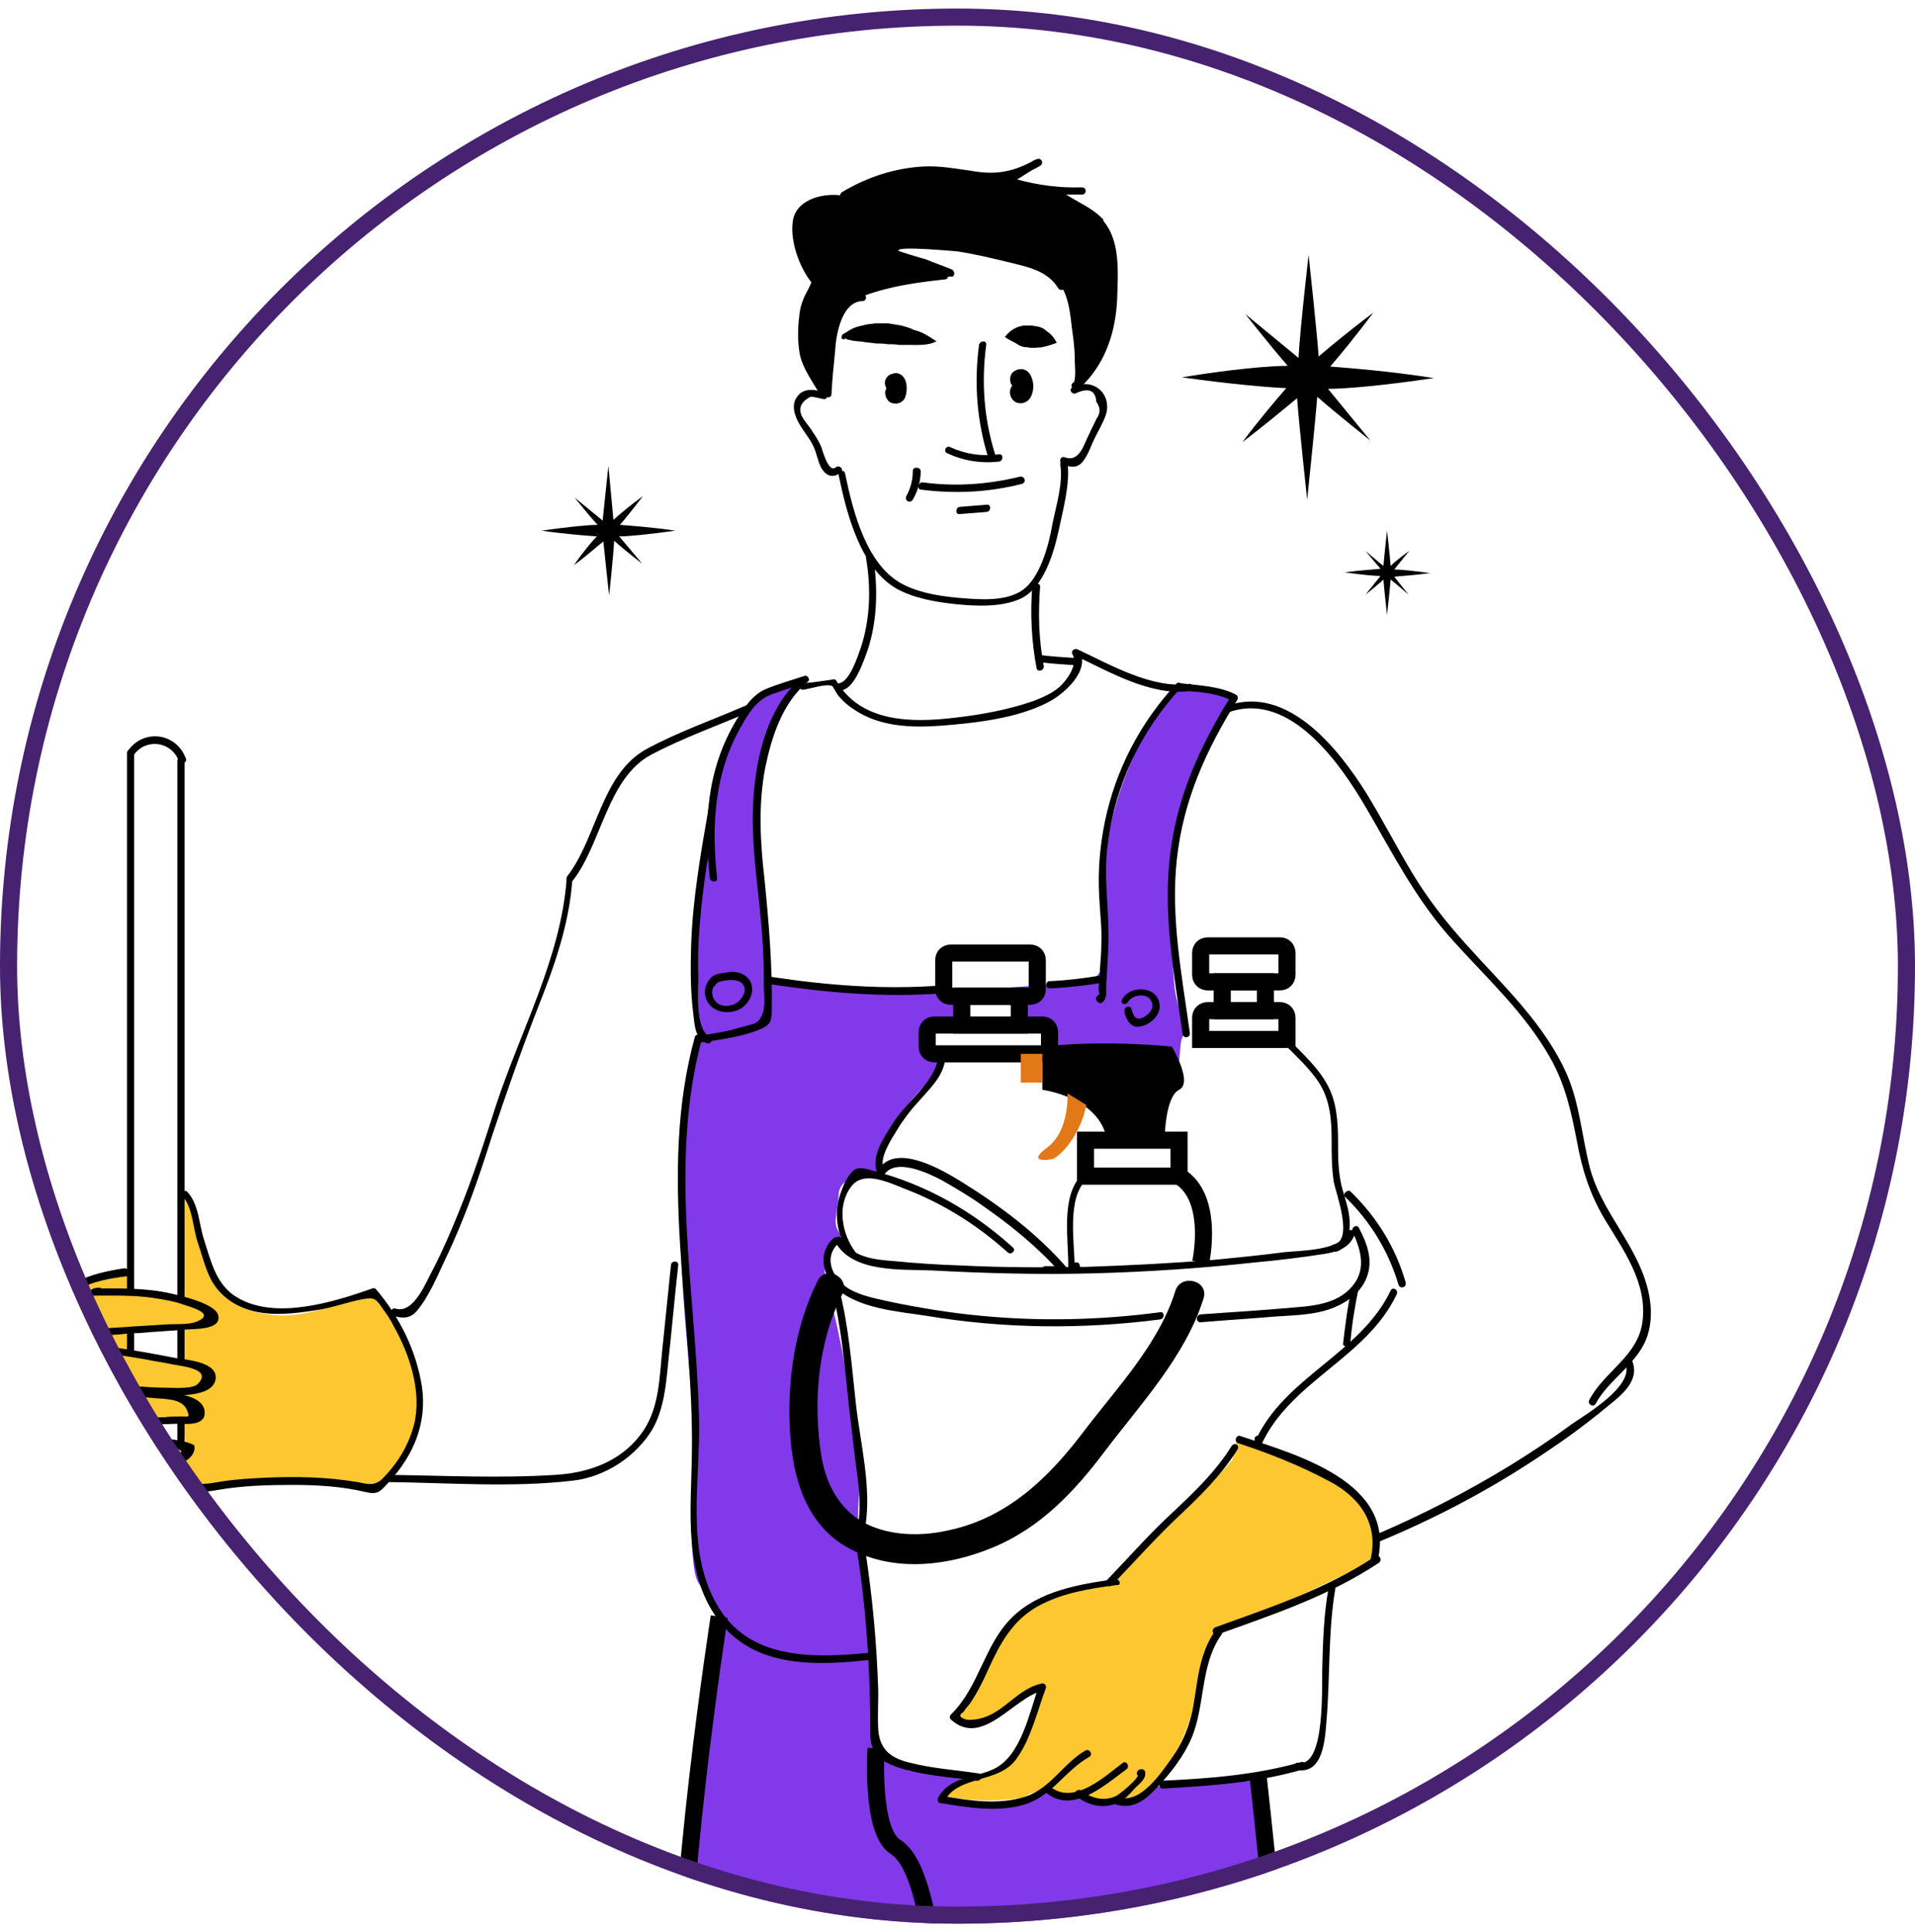 <svg width="112" height="113" viewBox="0 0 112 113" fill="none" xmlns="http://www.w3.org/2000/svg">
<g clip-path="url(#clip0_782_2133)">
<path d="M46.441 40.165C45.347 41.47 44.631 43.027 44.421 44.711C44.21 46.057 44.337 47.404 44.421 48.709C44.631 51.655 44.842 54.349 45.052 57.295C51.029 58.305 57.131 57.968 63.15 57.421C63.402 57.379 63.613 57.379 63.823 57.295C64.665 56.916 64.623 55.779 64.539 54.854C64.118 50.771 65.002 46.562 66.938 42.943C67.527 41.849 68.326 39.913 69.547 40.207C70.431 40.418 71.357 40.544 72.199 40.838C70.263 43.869 68.916 47.278 68.537 50.855C68.326 53.044 68.495 55.232 68.663 57.421C68.79 58.894 69.126 59.062 69.337 60.451C68.874 60.662 69.126 62.051 68.832 62.429C68.032 61.461 66.643 61.293 65.38 61.377C64.16 61.461 62.476 61.672 61.298 61.209C61.13 60.409 60.33 59.778 59.488 59.946C59.488 58.684 58.688 58.389 57.805 58.263C56.921 58.136 55.953 57.842 56.121 59.231C56.121 59.399 56.247 59.82 56.121 59.946C55.869 60.157 55.027 59.946 54.69 60.03C54.101 60.199 53.891 61.041 54.311 61.461C54.48 61.588 54.69 61.714 54.774 61.882C54.943 62.219 54.648 62.934 54.396 63.187C53.554 63.987 52.922 64.744 52.333 65.712C51.702 66.68 51.113 67.606 51.449 68.7C50.523 68.574 49.093 68.869 49.05 69.837C48.966 71.226 48.63 71.478 49.177 72.236C49.05 72.572 48.587 73.035 48.251 72.951C48.587 72.951 48.124 74.214 48.251 74.508C49.513 79.938 49.429 79.433 50.271 86.588C50.313 87.093 49.976 89.576 50.397 89.828C51.029 90.249 50.019 90.039 50.229 91.259C50.692 93.532 50.902 95.047 50.818 96.352C50.818 96.478 50.86 96.604 50.776 96.731C50.692 96.899 50.439 96.857 50.271 96.899C48.251 97.109 46.82 97.067 45.263 96.773C44.926 96.689 44.547 96.731 44.252 96.604C43.874 96.436 42.948 95.805 42.695 95.468C42.064 94.668 41.938 94.584 41.433 93.406C41.306 93.069 40.97 92.817 40.801 92.48C40.633 92.101 40.591 91.722 40.549 91.344C40.422 90.418 40.422 87.724 40.465 87.219C40.843 82.168 39.791 77.118 39.833 72.025C39.875 68.953 39.791 65.502 40.38 62.219C40.549 61.251 41.138 61.335 40.886 60.409C39.833 56.369 40.801 52.749 41.264 49.214C41.517 47.32 41.853 45.426 42.653 43.7C43.032 42.817 43.495 41.722 44.126 41.007C44.842 40.207 45.473 40.418 46.441 40.165Z" fill="#8139EA"/>
<path d="M74.64 114.45C74.008 110.746 73.966 107.673 73.588 103.928C73.377 104.012 73.167 104.096 72.956 104.18L72.914 104.138C72.704 103.97 72.409 104.012 72.157 104.012C70.684 104.18 69.253 104.306 67.78 104.475C67.653 104.475 67.527 104.517 67.443 104.559C67.317 104.643 67.232 104.769 67.106 104.854C66.685 105.274 66.054 105.317 65.465 105.317C65.086 105.317 64.707 105.359 64.328 105.274C63.907 105.19 63.487 104.98 63.024 104.98C62.603 104.98 62.14 105.19 61.719 104.98C61.593 104.896 61.466 104.812 61.298 104.812C61.214 104.812 61.13 104.854 61.046 104.896C59.488 105.653 57.679 105.485 55.995 105.274C55.742 105.232 55.406 105.19 55.28 104.938C55.574 104.433 56.079 104.054 56.669 103.928C55.532 103.759 54.312 103.507 53.175 103.549C53.175 103.549 53.175 103.549 53.133 103.549C53.007 103.423 52.839 103.296 52.628 103.212C51.492 102.707 50.776 102.076 51.113 100.897C51.197 100.645 50.987 99.929 51.029 99.677C51.155 99.172 51.197 98.751 51.071 98.204C50.945 97.699 50.734 96.899 51.239 96.731C47.914 96.647 45.094 95.721 41.938 94.795C41.685 95.426 41.854 96.099 41.854 96.731C41.896 98.583 40.759 100.308 40.759 102.16C40.759 102.918 40.633 104.306 40.675 105.064C40.759 108.01 39.665 110.03 39.96 112.934C40.086 114.071 39.16 118.111 39.918 117.227C40.086 117.017 40.296 117.227 40.507 117.396C40.717 117.564 41.18 117.564 41.433 117.648C45.431 118.742 49.514 119.29 53.68 119.416C60.035 119.626 66.559 119.037 72.746 117.48C73.714 117.227 74.556 117.312 74.85 116.343C74.934 115.965 74.724 114.87 74.64 114.45Z" fill="#8139EA"/>
<path d="M56.5 119.5C91.018 119.5 119 91.518 119 57C119 22.482 91.018 -5.5 56.5 -5.5C21.982 -5.5 -6 22.482 -6 57C-6 91.518 21.982 119.5 56.5 119.5Z" stroke="black" stroke-miterlimit="10"/>
<mask id="mask0_782_2133" style="mask-type:luminance" maskUnits="userSpaceOnUse" x="-6" y="-6" width="125" height="126">
<path d="M56.5 119.5C91.018 119.5 119 91.518 119 57C119 22.482 91.018 -5.5 56.5 -5.5C21.982 -5.5 -6 22.482 -6 57C-6 91.518 21.982 119.5 56.5 119.5Z" fill="white"/>
</mask>
<g mask="url(#mask0_782_2133)">
<path d="M7.552 83.305C7.594 83.557 7.594 83.768 7.552 84.02C6.879 84.104 6.247 83.894 5.574 83.852C5.321 83.852 4.017 83.894 4.564 83.347C4.985 82.926 5.869 83.094 6.374 83.136C6.752 83.178 7.173 83.221 7.552 83.305Z" fill="#FCC730"/>
<path d="M7.594 75.603C7.468 76.697 7.426 77.791 7.51 78.885C6.879 79.054 6.29 78.633 5.616 78.591C5.785 78.212 5.953 77.833 6.037 77.412C6.121 77.034 6.121 76.655 6.205 76.276C6.332 75.687 6.5 74.845 7.005 74.424C7.216 74.256 7.51 74.214 7.636 74.508C7.763 74.803 7.636 75.266 7.594 75.603Z" fill="#FCC730"/>
<path d="M22.704 76.739C23.082 77.707 23.756 78.549 24.134 79.517C24.345 80.022 24.429 80.653 24.555 81.2C24.808 82.421 24.345 84.104 23.756 85.157C23.335 85.914 22.746 86.335 22.114 86.966C22.072 87.008 22.03 86.924 21.946 86.924C21.862 86.924 21.82 86.924 21.736 86.924C21.02 86.756 20.262 86.714 19.505 86.672C18.705 86.63 17.948 86.588 17.148 86.546C16.475 86.503 15.759 86.461 15.086 86.503C14.076 86.546 13.023 86.756 12.013 86.924C11.592 86.966 10.919 87.05 10.709 86.672C10.54 86.419 10.624 85.914 10.666 85.62C10.751 84.946 10.919 84.441 10.751 83.81C10.709 83.557 10.666 83.263 10.877 83.136C10.961 83.094 11.087 83.094 11.172 83.094C11.508 83.01 11.592 82.589 11.466 82.295C11.34 82 10.877 81.79 10.624 81.621C10.919 81.2 11.761 81.411 12.055 80.99C12.224 80.737 12.14 80.443 11.971 80.232C11.803 80.022 11.55 79.896 11.298 79.769C11.13 79.685 10.835 79.727 10.751 79.559C10.666 79.433 10.793 79.222 10.793 79.096C10.751 78.675 10.751 78.296 10.709 77.875C10.709 77.833 10.709 77.749 10.751 77.749C10.793 77.707 10.835 77.707 10.877 77.707C11.172 77.665 11.424 77.707 11.719 77.665C12.013 77.623 12.266 77.328 12.182 77.076C12.14 76.992 12.098 76.907 12.013 76.823C11.634 76.445 11.214 76.15 10.709 75.897C10.624 73.919 10.666 71.899 10.793 69.921C10.877 69.963 10.961 70.089 11.003 70.173C11.424 71.183 11.592 72.236 11.887 73.288C12.182 74.34 12.603 75.392 13.486 76.066C14.202 76.613 15.128 76.823 16.054 76.907C17.401 77.034 18.579 76.613 19.842 76.276C20.431 76.108 21.188 75.939 21.736 75.855C22.198 75.645 22.535 76.318 22.704 76.739Z" fill="#FCC730"/>
<path d="M72.493 84.02C73.756 85.115 75.65 85.157 77.039 86.04C77.712 86.461 78.722 86.756 79.269 87.345C79.901 88.229 80.153 89.113 80.448 90.123C80.49 90.333 80.322 90.88 80.279 91.091C80.195 91.344 79.943 91.47 79.69 91.596C77.039 92.817 74.429 94.079 71.778 95.3C71.567 95.384 71.357 95.51 71.231 95.636C71.062 95.805 70.978 95.973 70.894 96.184C70.557 96.899 70.347 98.288 70.094 99.003C69.589 100.645 69.252 101.697 68.369 103.212C67.822 104.18 66.601 105.19 65.465 105.274C65.044 105.317 64.076 105.19 63.655 105.106C62.687 104.896 62.224 104.938 61.298 104.727C60.919 104.643 61.256 104.433 60.919 104.643C60.709 104.769 60.246 104.854 60.035 105.022C59.867 105.148 59.657 105.148 59.446 105.19C57.973 105.359 56.5 105.317 55.027 104.98C56.079 104.054 57.636 104.054 58.815 103.296C59.53 102.791 59.657 101.865 60.035 101.066C60.372 100.308 60.793 99.424 60.961 98.625C59.741 98.835 58.899 99.803 57.889 100.519C57.636 100.687 56.963 100.687 56.626 100.729C56.332 100.771 56.037 100.392 56.079 100.098C56.079 99.971 56.374 100.014 56.416 99.887C57.258 98.414 58.057 96.983 58.899 95.51C59.109 95.131 59.362 94.71 59.699 94.416C60.372 93.785 61.172 93.364 62.056 93.195C62.855 92.985 63.823 92.985 64.623 92.69C65.002 92.522 65.128 92.185 65.465 91.933C65.885 91.554 66.433 91.217 66.769 90.754C68.158 88.734 70.263 87.429 71.904 85.578C72.156 85.325 72.114 85.199 72.156 84.862C72.156 84.567 72.325 84.315 72.493 84.02Z" fill="#FCC730"/>
</g>
<mask id="mask1_782_2133" style="mask-type:luminance" maskUnits="userSpaceOnUse" x="-6" y="-6" width="125" height="126">
<path d="M56.5 119.5C91.018 119.5 119 91.518 119 57C119 22.482 91.018 -5.5 56.5 -5.5C21.982 -5.5 -6 22.482 -6 57C-6 91.518 21.982 119.5 56.5 119.5Z" fill="white"/>
</mask>
<g mask="url(#mask1_782_2133)">
<path d="M7.847 193.574C7.847 187.598 7.847 181.663 7.847 175.687C7.847 164.281 7.847 152.833 7.847 141.428C7.847 127.96 7.847 114.492 7.847 101.024C7.847 89.155 7.847 77.328 7.847 65.46C7.847 58.641 7.847 51.823 7.847 44.963C7.847 44.668 7.847 44.332 7.847 44.037C7.847 43.785 7.426 43.785 7.426 44.037C7.426 50.014 7.426 55.948 7.426 61.924C7.426 73.33 7.426 84.778 7.426 96.183C7.426 109.652 7.426 123.12 7.426 136.588C7.426 148.456 7.426 160.283 7.426 172.152C7.426 178.97 7.426 185.788 7.426 192.648C7.426 192.943 7.426 193.279 7.426 193.574C7.426 193.827 7.847 193.827 7.847 193.574Z" fill="black"/>
<path d="M7.847 44.121C8.562 43.153 10.036 43.364 10.456 44.5C10.54 44.753 10.961 44.626 10.877 44.374C10.33 42.859 8.436 42.606 7.51 43.869C7.342 44.121 7.679 44.332 7.847 44.121Z" fill="black"/>
<path d="M10.372 44.5C10.372 50.35 10.372 56.242 10.372 62.093C10.372 73.246 10.372 84.399 10.372 95.552C10.372 108.684 10.372 121.815 10.372 134.946C10.372 146.52 10.372 158.094 10.372 169.626C10.372 176.318 10.372 183.01 10.372 189.702C10.372 189.997 10.372 190.333 10.372 190.628C10.372 190.88 10.793 190.88 10.793 190.628C10.793 184.778 10.793 178.886 10.793 173.035C10.793 161.882 10.793 150.729 10.793 139.576C10.793 126.444 10.793 113.313 10.793 100.182C10.793 88.608 10.793 77.034 10.793 65.502C10.793 58.81 10.793 52.118 10.793 45.426C10.793 45.131 10.793 44.795 10.793 44.5C10.793 44.205 10.372 44.205 10.372 44.5Z" fill="black"/>
</g>
<mask id="mask2_782_2133" style="mask-type:luminance" maskUnits="userSpaceOnUse" x="-6" y="-6" width="125" height="126">
<path d="M56.5 119.5C91.018 119.5 119 91.518 119 57C119 22.482 91.018 -5.5 56.5 -5.5C21.982 -5.5 -6 22.482 -6 57C-6 91.518 21.982 119.5 56.5 119.5Z" fill="white"/>
</mask>
<g mask="url(#mask2_782_2133)">
<path d="M65.338 17.48C65.254 19.332 64.707 21.099 63.402 22.446C63.318 22.53 63.276 22.53 63.192 22.488C63.15 22.572 63.15 22.614 63.108 22.699C63.023 22.825 62.855 22.825 62.771 22.741C62.771 22.741 62.729 22.741 62.729 22.699C62.645 22.614 62.645 22.488 62.729 22.404C62.729 22.404 62.729 22.404 62.771 22.362C62.771 22.362 62.771 22.362 62.813 22.362C62.939 21.983 62.855 21.31 62.855 20.973C62.855 20.342 62.771 19.753 62.687 19.163C62.603 18.406 62.518 17.606 62.182 16.933C62.097 16.975 61.971 16.975 61.887 16.849C61.298 15.88 60.204 15.628 59.151 15.375C58.099 15.123 57.089 14.87 55.995 14.702C55.911 14.702 52.459 14.365 52.544 14.66C52.544 14.702 53.975 15.123 54.143 15.165C54.648 15.375 55.153 15.544 55.658 15.754C55.869 15.838 55.869 16.217 55.616 16.175C55.574 16.175 55.49 16.175 55.448 16.175C55.448 16.259 55.364 16.343 55.237 16.343C53.68 16.512 52.123 16.722 50.608 17.269C50.692 17.396 50.65 17.606 50.439 17.606C49.177 17.648 48.882 19.71 48.84 20.552C48.756 21.352 48.672 22.194 48.63 23.035C48.63 23.288 48.335 23.288 48.251 23.119C48.166 23.204 48.04 23.204 47.956 23.077C47.535 22.32 46.946 21.562 46.778 20.721C46.651 20.047 46.651 19.247 46.736 18.574C46.778 17.985 46.946 17.48 47.241 16.975C47.325 16.806 47.409 16.638 47.451 16.512C46.736 15.586 46.23 14.155 46.357 13.018C46.483 11.714 47.998 11.293 49.135 11.419C49.135 11.377 49.177 11.293 49.219 11.251C50.692 10.367 52.333 9.82 54.059 9.736C54.985 9.694 55.869 9.862 56.794 9.988C58.141 10.241 59.151 10.072 60.288 9.483C60.414 9.399 60.498 9.357 60.624 9.315C60.877 9.189 61.087 9.525 60.835 9.694C60.709 9.778 60.54 9.862 60.372 9.946C60.077 10.114 59.783 10.325 59.488 10.493C60.709 10.83 61.971 10.998 63.276 10.956C63.571 10.956 63.571 11.377 63.276 11.377C62.939 11.377 62.645 11.377 62.35 11.377C63.066 11.84 63.907 12.177 64.496 12.808C64.539 12.85 64.539 12.892 64.539 12.934C65.549 14.113 65.38 16.007 65.338 17.48Z" fill="black"/>
</g>
<mask id="mask3_782_2133" style="mask-type:luminance" maskUnits="userSpaceOnUse" x="-6" y="-6" width="125" height="126">
<path d="M56.5 119.5C91.018 119.5 119 91.518 119 57C119 22.482 91.018 -5.5 56.5 -5.5C21.982 -5.5 -6 22.482 -6 57C-6 91.518 21.982 119.5 56.5 119.5Z" fill="white"/>
</mask>
<g mask="url(#mask3_782_2133)">
<path d="M62.939 22.993C63.655 22.657 64.076 22.825 64.118 23.498C64.37 23.835 64.37 24.172 64.118 24.508C63.992 24.803 63.823 25.098 63.697 25.392C63.402 25.939 63.15 27.076 62.266 26.739C62.013 26.655 61.887 27.034 62.14 27.16C62.603 27.328 63.023 27.413 63.36 26.95C63.655 26.571 63.823 26.024 64.034 25.603C64.244 25.182 64.496 24.761 64.665 24.298C65.086 23.035 63.907 22.025 62.729 22.657C62.476 22.741 62.687 23.119 62.939 22.993Z" fill="black"/>
</g>
<mask id="mask4_782_2133" style="mask-type:luminance" maskUnits="userSpaceOnUse" x="-6" y="-6" width="125" height="126">
<path d="M56.5 119.5C91.018 119.5 119 91.518 119 57C119 22.482 91.018 -5.5 56.5 -5.5C21.982 -5.5 -6 22.482 -6 57C-6 91.518 21.982 119.5 56.5 119.5Z" fill="white"/>
</mask>
<g mask="url(#mask4_782_2133)">
<path d="M48.251 22.951C47.704 22.783 47.03 22.657 46.651 23.162C46.231 23.667 46.483 24.34 46.778 24.845C47.03 25.266 47.325 25.603 47.535 26.024C47.788 26.486 47.83 27.118 48.124 27.497C48.419 27.918 48.84 27.918 49.177 27.623C49.387 27.454 49.093 27.16 48.882 27.328C48.461 27.707 48.082 26.276 48.04 26.15C47.914 25.855 47.746 25.561 47.535 25.266C47.367 24.971 47.114 24.719 46.946 24.424C46.651 23.919 46.82 23.498 47.409 23.204C47.661 23.204 47.872 23.288 48.124 23.33C48.419 23.414 48.503 22.993 48.251 22.951Z" fill="black"/>
</g>
<mask id="mask5_782_2133" style="mask-type:luminance" maskUnits="userSpaceOnUse" x="-6" y="-6" width="125" height="126">
<path d="M56.5 119.5C91.018 119.5 119 91.518 119 57C119 22.482 91.018 -5.5 56.5 -5.5C21.982 -5.5 -6 22.482 -6 57C-6 91.518 21.982 119.5 56.5 119.5Z" fill="white"/>
</mask>
<g mask="url(#mask5_782_2133)">
<path d="M49.051 27.791C49.514 30.022 50.313 33.221 52.46 34.441C53.47 34.988 54.69 35.199 55.827 35.325C57.047 35.451 58.605 35.535 59.741 34.988C61.004 34.357 61.593 32.463 61.887 31.158C62.14 29.938 62.603 28.296 62.434 27.076C62.392 26.823 61.971 26.907 62.014 27.202C62.182 28.254 61.761 29.601 61.551 30.653C61.34 31.874 60.835 33.81 59.783 34.525C58.857 35.157 57.426 35.072 56.374 34.988C55.237 34.904 53.975 34.736 52.923 34.231C50.692 33.178 49.892 29.938 49.429 27.707C49.387 27.413 49.008 27.539 49.051 27.791Z" fill="black"/>
</g>
<mask id="mask6_782_2133" style="mask-type:luminance" maskUnits="userSpaceOnUse" x="-6" y="-6" width="125" height="126">
<path d="M56.5 119.5C91.018 119.5 119 91.518 119 57C119 22.482 91.018 -5.5 56.5 -5.5C21.982 -5.5 -6 22.482 -6 57C-6 91.518 21.982 119.5 56.5 119.5Z" fill="white"/>
</mask>
<g mask="url(#mask6_782_2133)">
<path d="M60.372 34.315C60.246 35.914 60.33 37.513 60.624 39.071C60.667 39.323 61.087 39.239 61.045 38.944C60.751 37.387 60.709 35.872 60.835 34.273C60.793 34.062 60.372 34.062 60.372 34.315Z" fill="black"/>
</g>
<mask id="mask7_782_2133" style="mask-type:luminance" maskUnits="userSpaceOnUse" x="-6" y="-6" width="125" height="126">
<path d="M56.5 119.5C91.018 119.5 119 91.518 119 57C119 22.482 91.018 -5.5 56.5 -5.5C21.982 -5.5 -6 22.482 -6 57C-6 91.518 21.982 119.5 56.5 119.5Z" fill="white"/>
</mask>
<g mask="url(#mask7_782_2133)">
<path d="M54.774 19.963C54.269 20.215 53.722 20.173 53.259 20.173C53.049 20.173 52.796 20.173 52.586 20.173C52.375 20.131 52.123 20.131 51.912 20.131C51.702 20.089 51.492 20.089 51.239 20.089C51.029 20.047 50.776 20.047 50.566 20.005C50.355 19.963 50.103 19.963 49.85 19.921C49.724 19.879 49.597 19.879 49.513 19.837C49.513 19.837 49.471 19.837 49.471 19.795L49.429 19.753H49.387C49.387 19.753 49.429 19.795 49.429 19.753C49.429 19.753 49.471 19.795 49.429 19.795C49.429 19.837 49.387 19.837 49.387 19.837C49.387 19.837 49.345 19.837 49.303 19.837C49.261 19.837 49.219 19.795 49.219 19.753C49.219 19.71 49.219 19.626 49.261 19.584C49.303 19.542 49.345 19.5 49.387 19.5C49.513 19.416 49.597 19.374 49.724 19.29C49.934 19.163 50.187 19.079 50.439 19.037C50.692 18.953 50.944 18.953 51.197 18.911C51.449 18.911 51.702 18.911 51.954 18.911C52.207 18.953 52.459 18.995 52.712 19.037C52.965 19.121 53.217 19.163 53.428 19.29C53.975 19.416 54.311 19.668 54.774 19.963Z" fill="black"/>
</g>
<mask id="mask8_782_2133" style="mask-type:luminance" maskUnits="userSpaceOnUse" x="-6" y="-6" width="125" height="126">
<path d="M56.5 119.5C91.018 119.5 119 91.518 119 57C119 22.482 91.018 -5.5 56.5 -5.5C21.982 -5.5 -6 22.482 -6 57C-6 91.518 21.982 119.5 56.5 119.5Z" fill="white"/>
</mask>
<g mask="url(#mask8_782_2133)">
<path d="M58.773 19.71C58.983 19.416 59.236 19.247 59.53 19.121C59.657 19.079 59.825 19.037 59.951 19.037C60.077 19.037 60.246 19.037 60.372 19.037C60.498 19.079 60.667 19.079 60.793 19.121C60.919 19.163 61.045 19.205 61.172 19.332C61.424 19.5 61.635 19.71 61.803 20.047C61.466 20.173 61.214 20.258 60.961 20.3C60.835 20.342 60.709 20.3 60.583 20.342C60.456 20.342 60.372 20.342 60.246 20.342C60.12 20.3 60.035 20.3 59.909 20.3C59.783 20.258 59.699 20.258 59.572 20.173C59.32 20.005 59.067 19.921 58.773 19.71Z" fill="black"/>
</g>
<mask id="mask9_782_2133" style="mask-type:luminance" maskUnits="userSpaceOnUse" x="-6" y="-6" width="125" height="126">
<path d="M56.5 119.5C91.018 119.5 119 91.518 119 57C119 22.482 91.018 -5.5 56.5 -5.5C21.982 -5.5 -6 22.482 -6 57C-6 91.518 21.982 119.5 56.5 119.5Z" fill="white"/>
</mask>
<g mask="url(#mask9_782_2133)">
<path d="M59.151 22.488C59.194 22.53 59.236 22.53 59.151 22.488C59.194 22.53 59.194 22.53 59.194 22.572C59.194 22.488 59.194 22.53 59.194 22.572C59.194 22.53 59.194 22.657 59.194 22.572C59.151 22.657 59.278 22.488 59.151 22.614C58.983 22.909 59.067 23.288 59.362 23.498C59.657 23.667 60.035 23.582 60.246 23.288C60.498 22.867 60.498 22.32 60.246 21.899C60.077 21.604 59.699 21.478 59.362 21.689C59.109 21.773 58.983 22.194 59.151 22.488Z" fill="black"/>
</g>
<mask id="mask10_782_2133" style="mask-type:luminance" maskUnits="userSpaceOnUse" x="-6" y="-6" width="125" height="126">
<path d="M56.5 119.5C91.018 119.5 119 91.518 119 57C119 22.482 91.018 -5.5 56.5 -5.5C21.982 -5.5 -6 22.482 -6 57C-6 91.518 21.982 119.5 56.5 119.5Z" fill="white"/>
</mask>
<g mask="url(#mask10_782_2133)">
<path d="M51.786 22.572C51.786 22.614 51.828 22.657 51.828 22.699C51.828 22.657 51.828 22.657 51.828 22.699C51.828 22.741 51.828 22.741 51.828 22.699C51.828 22.741 51.828 22.783 51.786 22.825C51.702 23.119 51.913 23.54 52.207 23.582C52.544 23.667 52.88 23.498 52.965 23.162C53.049 22.867 53.049 22.53 52.965 22.278C52.838 21.941 52.544 21.731 52.207 21.857C51.913 21.899 51.66 22.236 51.786 22.572Z" fill="black"/>
</g>
<mask id="mask11_782_2133" style="mask-type:luminance" maskUnits="userSpaceOnUse" x="-6" y="-6" width="125" height="126">
<path d="M56.5 119.5C91.018 119.5 119 91.518 119 57C119 22.482 91.018 -5.5 56.5 -5.5C21.982 -5.5 -6 22.482 -6 57C-6 91.518 21.982 119.5 56.5 119.5Z" fill="white"/>
</mask>
<g mask="url(#mask11_782_2133)">
<path d="M57.258 20.173C56.963 22.404 57.131 24.635 57.805 26.781C57.889 27.034 58.31 26.95 58.226 26.655C57.552 24.55 57.384 22.362 57.679 20.173C57.721 19.879 57.3 19.921 57.258 20.173Z" fill="black"/>
</g>
<mask id="mask12_782_2133" style="mask-type:luminance" maskUnits="userSpaceOnUse" x="-6" y="-6" width="125" height="126">
<path d="M56.5 119.5C91.018 119.5 119 91.518 119 57C119 22.482 91.018 -5.5 56.5 -5.5C21.982 -5.5 -6 22.482 -6 57C-6 91.518 21.982 119.5 56.5 119.5Z" fill="white"/>
</mask>
<g mask="url(#mask12_782_2133)">
<path d="M55.364 26.486C56.331 26.95 57.384 27.118 58.436 26.992C58.688 26.95 58.688 26.529 58.436 26.571C57.426 26.697 56.5 26.571 55.574 26.15C55.364 26.023 55.153 26.36 55.364 26.486Z" fill="black"/>
</g>
<mask id="mask13_782_2133" style="mask-type:luminance" maskUnits="userSpaceOnUse" x="-6" y="-6" width="125" height="126">
<path d="M56.5 119.5C91.018 119.5 119 91.518 119 57C119 22.482 91.018 -5.5 56.5 -5.5C21.982 -5.5 -6 22.482 -6 57C-6 91.518 21.982 119.5 56.5 119.5Z" fill="white"/>
</mask>
<g mask="url(#mask13_782_2133)">
<path d="M53.849 28.633C55.827 28.886 57.805 28.801 59.783 28.296C60.035 28.212 59.951 27.833 59.657 27.875C57.763 28.338 55.869 28.465 53.975 28.212C53.722 28.17 53.596 28.591 53.849 28.633Z" fill="black"/>
</g>
<mask id="mask14_782_2133" style="mask-type:luminance" maskUnits="userSpaceOnUse" x="-6" y="-6" width="125" height="126">
<path d="M56.5 119.5C91.018 119.5 119 91.518 119 57C119 22.482 91.018 -5.5 56.5 -5.5C21.982 -5.5 -6 22.482 -6 57C-6 91.518 21.982 119.5 56.5 119.5Z" fill="white"/>
</mask>
<g mask="url(#mask14_782_2133)">
<path d="M53.386 27.539C53.386 28.086 53.259 28.549 53.007 29.012C52.88 29.264 53.217 29.475 53.386 29.222C53.68 28.717 53.849 28.128 53.849 27.539C53.806 27.286 53.386 27.286 53.386 27.539Z" fill="black"/>
</g>
<mask id="mask15_782_2133" style="mask-type:luminance" maskUnits="userSpaceOnUse" x="-6" y="-6" width="125" height="126">
<path d="M56.5 119.5C91.018 119.5 119 91.518 119 57C119 22.482 91.018 -5.5 56.5 -5.5C21.982 -5.5 -6 22.482 -6 57C-6 91.518 21.982 119.5 56.5 119.5Z" fill="white"/>
</mask>
<g mask="url(#mask15_782_2133)">
<path d="M56.121 30.064C56.668 30.022 57.173 29.98 57.721 29.938C57.973 29.896 57.973 29.475 57.721 29.517C57.173 29.559 56.668 29.601 56.121 29.643C55.869 29.685 55.869 30.106 56.121 30.064Z" fill="black"/>
</g>
<mask id="mask16_782_2133" style="mask-type:luminance" maskUnits="userSpaceOnUse" x="-6" y="-6" width="125" height="126">
<path d="M56.5 119.5C91.018 119.5 119 91.518 119 57C119 22.482 91.018 -5.5 56.5 -5.5C21.982 -5.5 -6 22.482 -6 57C-6 91.518 21.982 119.5 56.5 119.5Z" fill="white"/>
</mask>
<g mask="url(#mask16_782_2133)">
<path d="M50.65 32.631C50.944 34.357 50.902 36.167 50.355 37.85C50.187 38.313 49.724 39.828 49.093 39.955C48.84 39.997 48.924 40.417 49.219 40.375C49.934 40.249 50.397 38.944 50.608 38.397C51.323 36.545 51.365 34.483 51.071 32.547C51.029 32.252 50.608 32.379 50.65 32.631Z" fill="black"/>
</g>
<mask id="mask17_782_2133" style="mask-type:luminance" maskUnits="userSpaceOnUse" x="-6" y="-6" width="125" height="126">
<path d="M56.5 119.5C91.018 119.5 119 91.518 119 57C119 22.482 91.018 -5.5 56.5 -5.5C21.982 -5.5 -6 22.482 -6 57C-6 91.518 21.982 119.5 56.5 119.5Z" fill="white"/>
</mask>
<g mask="url(#mask17_782_2133)">
<path d="M43.621 41.259C41.685 42.101 39.623 42.816 37.771 43.827C35.162 45.3 34.909 49.003 33.184 51.234C33.015 51.444 33.31 51.739 33.478 51.529C35.204 49.34 35.498 45.51 38.108 44.121C39.96 43.153 41.938 42.438 43.832 41.638C44.084 41.512 43.874 41.133 43.621 41.259Z" fill="black"/>
</g>
<mask id="mask18_782_2133" style="mask-type:luminance" maskUnits="userSpaceOnUse" x="-6" y="-6" width="125" height="126">
<path d="M56.5 119.5C91.018 119.5 119 91.518 119 57C119 22.482 91.018 -5.5 56.5 -5.5C21.982 -5.5 -6 22.482 -6 57C-6 91.518 21.982 119.5 56.5 119.5Z" fill="white"/>
</mask>
<g mask="url(#mask18_782_2133)">
<path d="M41.054 60.956C42.19 60.788 43.495 60.62 44.547 60.157C45.094 59.904 45.136 59.651 45.136 59.02C45.178 56.495 44.968 53.97 44.715 51.444C44.463 49.256 44.337 47.067 44.758 44.879C45.136 43.069 45.768 41.091 47.241 39.87C47.409 39.744 47.241 39.45 47.03 39.534C46.273 39.786 45.515 39.997 44.8 40.291C44 40.628 43.537 41.386 43.074 42.101C41.349 44.963 41.138 48.12 41.517 51.36C41.559 51.613 41.98 51.613 41.938 51.36C41.601 48.246 41.769 45.215 43.369 42.438C43.874 41.554 44.337 40.838 45.305 40.544C45.936 40.333 46.525 40.123 47.157 39.913C47.072 39.786 47.03 39.66 46.946 39.576C44.463 41.596 43.916 45.721 44.042 48.709C44.126 51.066 44.547 53.338 44.631 55.695C44.673 56.327 44.673 56.958 44.673 57.589C44.673 58.178 44.8 58.894 44.547 59.399C44.337 59.862 44.126 59.862 43.663 59.988C43.411 60.072 43.158 60.114 42.906 60.199C42.275 60.367 41.601 60.451 40.97 60.578C40.675 60.62 40.801 60.998 41.054 60.956Z" fill="black"/>
</g>
<mask id="mask19_782_2133" style="mask-type:luminance" maskUnits="userSpaceOnUse" x="-6" y="-6" width="125" height="126">
<path d="M56.5 119.5C91.018 119.5 119 91.518 119 57C119 22.482 91.018 -5.5 56.5 -5.5C21.982 -5.5 -6 22.482 -6 57C-6 91.518 21.982 119.5 56.5 119.5Z" fill="white"/>
</mask>
<g mask="url(#mask19_782_2133)">
<path d="M41.433 47.32C40.97 49.971 40.507 52.623 40.423 55.274C40.38 56.621 40.38 57.968 40.549 59.315C40.633 59.946 40.633 60.704 41.306 60.998C41.559 61.124 41.769 60.746 41.517 60.62C40.633 60.241 40.843 57.884 40.843 57.084C40.801 56.074 40.843 55.064 40.928 54.054C41.096 51.823 41.475 49.635 41.853 47.446C41.896 47.151 41.475 47.067 41.433 47.32Z" fill="black"/>
</g>
<mask id="mask20_782_2133" style="mask-type:luminance" maskUnits="userSpaceOnUse" x="-6" y="-6" width="125" height="126">
<path d="M56.5 119.5C91.018 119.5 119 91.518 119 57C119 22.482 91.018 -5.5 56.5 -5.5C21.982 -5.5 -6 22.482 -6 57C-6 91.518 21.982 119.5 56.5 119.5Z" fill="white"/>
</mask>
<g mask="url(#mask20_782_2133)">
<path d="M68.789 39.997C66.685 42.269 65.254 45.005 64.623 48.035C64.328 49.466 64.202 50.939 64.286 52.413C64.328 53.338 64.454 54.264 64.412 55.19C64.412 55.695 64.37 56.2 64.328 56.705C64.328 56.958 64.286 57.252 64.286 57.505C64.202 57.884 64.286 58.221 64.496 58.515C64.665 58.305 64.37 58.01 64.202 58.221L64.16 58.263C64.076 58.347 64.076 58.473 64.16 58.557L64.202 58.599C64.286 58.684 64.412 58.684 64.496 58.599C64.791 58.347 64.665 57.842 64.707 57.463C64.749 56.579 64.833 55.653 64.833 54.727C64.833 52.917 64.539 51.15 64.791 49.34C65.212 45.931 66.727 42.732 69.084 40.207C69.252 40.081 68.958 39.786 68.789 39.997Z" fill="black"/>
</g>
<mask id="mask21_782_2133" style="mask-type:luminance" maskUnits="userSpaceOnUse" x="-6" y="-6" width="125" height="126">
<path d="M56.5 119.5C91.018 119.5 119 91.518 119 57C119 22.482 91.018 -5.5 56.5 -5.5C21.982 -5.5 -6 22.482 -6 57C-6 91.518 21.982 119.5 56.5 119.5Z" fill="white"/>
</mask>
<g mask="url(#mask21_782_2133)">
<path d="M69.589 60.409C69.126 57.042 68.453 53.633 68.832 50.224C69.21 46.773 70.557 43.827 72.367 40.922C72.409 40.838 72.409 40.67 72.283 40.628C71.357 40.123 70.052 40.081 69 39.955C68.748 39.912 68.748 40.333 69 40.375C69.968 40.459 71.231 40.502 72.072 41.007C72.03 40.922 72.03 40.796 71.988 40.712C70.221 43.574 68.874 46.478 68.453 49.845C67.99 53.422 68.663 56.958 69.168 60.493C69.253 60.788 69.631 60.662 69.589 60.409Z" fill="black"/>
</g>
<mask id="mask22_782_2133" style="mask-type:luminance" maskUnits="userSpaceOnUse" x="-6" y="-6" width="125" height="126">
<path d="M56.5 119.5C91.018 119.5 119 91.518 119 57C119 22.482 91.018 -5.5 56.5 -5.5C21.982 -5.5 -6 22.482 -6 57C-6 91.518 21.982 119.5 56.5 119.5Z" fill="white"/>
</mask>
<g mask="url(#mask22_782_2133)">
<path d="M41.853 57.589C41.938 57.379 42.274 57.379 42.443 57.337C42.737 57.295 43.032 57.295 43.284 57.421C43.831 57.758 43.453 58.431 43.032 58.684C42.653 58.894 42.064 58.894 41.811 58.515C41.559 58.178 41.601 57.673 41.98 57.463C42.232 57.337 42.022 56.958 41.769 57.084C41.18 57.379 41.054 58.221 41.475 58.726C41.938 59.315 42.906 59.315 43.453 58.894C44 58.473 44.252 57.589 43.621 57.084C43.284 56.832 42.864 56.79 42.485 56.874C42.148 56.916 41.643 56.958 41.475 57.337C41.348 57.631 41.727 57.842 41.853 57.589Z" fill="black"/>
</g>
<mask id="mask23_782_2133" style="mask-type:luminance" maskUnits="userSpaceOnUse" x="-6" y="-6" width="125" height="126">
<path d="M56.5 119.5C91.018 119.5 119 91.518 119 57C119 22.482 91.018 -5.5 56.5 -5.5C21.982 -5.5 -6 22.482 -6 57C-6 91.518 21.982 119.5 56.5 119.5Z" fill="white"/>
</mask>
<g mask="url(#mask23_782_2133)">
<path d="M65.97 58.599C66.264 58.094 67.359 58.01 67.401 58.81C67.401 59.147 67.064 59.399 66.811 59.525C66.391 59.694 66.264 59.357 66.18 59.02C66.138 58.768 65.717 58.852 65.759 59.147C65.844 59.609 66.138 60.157 66.685 60.03C67.19 59.946 67.779 59.483 67.822 58.936C67.906 57.715 66.18 57.505 65.633 58.431C65.465 58.641 65.801 58.852 65.97 58.599Z" fill="black"/>
</g>
<mask id="mask24_782_2133" style="mask-type:luminance" maskUnits="userSpaceOnUse" x="-6" y="-6" width="125" height="126">
<path d="M56.5 119.5C91.018 119.5 119 91.518 119 57C119 22.482 91.018 -5.5 56.5 -5.5C21.982 -5.5 -6 22.482 -6 57C-6 91.518 21.982 119.5 56.5 119.5Z" fill="white"/>
</mask>
<g mask="url(#mask24_782_2133)">
<path d="M55.069 57.631C51.702 57.884 48.419 57.631 45.094 57.126C44.842 57.084 44.715 57.505 44.968 57.547C48.335 58.052 51.66 58.347 55.069 58.094C55.364 58.01 55.364 57.589 55.069 57.631Z" fill="black"/>
</g>
<mask id="mask25_782_2133" style="mask-type:luminance" maskUnits="userSpaceOnUse" x="-6" y="-6" width="125" height="126">
<path d="M56.5 119.5C91.018 119.5 119 91.518 119 57C119 22.482 91.018 -5.5 56.5 -5.5C21.982 -5.5 -6 22.482 -6 57C-6 91.518 21.982 119.5 56.5 119.5Z" fill="white"/>
</mask>
<g mask="url(#mask25_782_2133)">
<path d="M40.633 60.662C38.444 68.658 40.591 76.907 40.465 85.03C40.422 88.355 39.917 92.185 42.19 94.963C44.295 97.572 47.872 97.404 50.902 97.067C51.155 97.025 51.155 96.604 50.902 96.647C47.577 96.983 43.747 97.109 41.896 93.784C40.086 90.586 40.97 86.546 40.886 83.01C40.717 75.603 39.076 68.069 41.054 60.746C41.096 60.493 40.675 60.409 40.633 60.662Z" fill="black"/>
</g>
<mask id="mask26_782_2133" style="mask-type:luminance" maskUnits="userSpaceOnUse" x="-6" y="-6" width="125" height="126">
<path d="M56.5 119.5C91.018 119.5 119 91.518 119 57C119 22.482 91.018 -5.5 56.5 -5.5C21.982 -5.5 -6 22.482 -6 57C-6 91.518 21.982 119.5 56.5 119.5Z" fill="white"/>
</mask>
<g mask="url(#mask26_782_2133)">
<path d="M50.018 73.204C49.261 72.194 48.924 70.552 49.766 69.416C50.481 68.406 51.996 69.163 52.965 69.542C55.153 70.384 57.173 71.647 58.941 73.246C59.151 73.414 59.446 73.12 59.236 72.951C56.921 70.847 54.185 69.29 51.155 68.49C50.818 68.406 50.397 68.237 50.06 68.364C49.682 68.532 49.345 69.248 49.219 69.626C48.714 70.889 48.924 72.278 49.724 73.372C49.808 73.625 50.187 73.414 50.018 73.204Z" fill="black"/>
</g>
<mask id="mask27_782_2133" style="mask-type:luminance" maskUnits="userSpaceOnUse" x="-6" y="-6" width="125" height="126">
<path d="M56.5 119.5C91.018 119.5 119 91.518 119 57C119 22.482 91.018 -5.5 56.5 -5.5C21.982 -5.5 -6 22.482 -6 57C-6 91.518 21.982 119.5 56.5 119.5Z" fill="white"/>
</mask>
<g mask="url(#mask27_782_2133)">
<path d="M51.66 68.785C52.291 67.606 54.396 68.658 55.111 69.037C55.911 69.5 56.711 69.963 57.468 70.51C59.109 71.647 60.667 72.909 62.014 74.424C62.056 74.298 62.098 74.172 62.182 74.046C61.845 74.046 61.466 74.046 61.13 74.046C60.877 74.046 60.877 74.466 61.13 74.466C61.466 74.466 61.845 74.466 62.182 74.466C62.392 74.466 62.434 74.256 62.35 74.088C60.625 72.109 58.478 70.51 56.248 69.121C55.153 68.448 52.291 66.722 51.323 68.49C51.197 68.827 51.534 69.037 51.66 68.785Z" fill="black"/>
</g>
<mask id="mask28_782_2133" style="mask-type:luminance" maskUnits="userSpaceOnUse" x="-6" y="-6" width="125" height="126">
<path d="M56.5 119.5C91.018 119.5 119 91.518 119 57C119 22.482 91.018 -5.5 56.5 -5.5C21.982 -5.5 -6 22.482 -6 57C-6 91.518 21.982 119.5 56.5 119.5Z" fill="white"/>
</mask>
<g mask="url(#mask28_782_2133)">
<path d="M33.141 51.402C32.805 55.99 30.448 60.283 29.017 64.618C28.343 66.722 27.67 68.827 26.828 70.889C26.365 72.025 25.902 73.12 25.355 74.172C24.934 74.929 24.219 76.865 23.125 76.529C22.872 76.445 22.746 76.865 22.998 76.95C23.545 77.118 24.008 77.118 24.387 76.655C25.103 75.813 25.608 74.551 26.071 73.582C27.165 71.31 28.007 68.869 28.764 66.47C29.606 63.944 30.49 61.419 31.458 58.936C32.426 56.495 33.31 54.012 33.478 51.36C33.604 51.15 33.183 51.15 33.141 51.402Z" fill="black"/>
</g>
<mask id="mask29_782_2133" style="mask-type:luminance" maskUnits="userSpaceOnUse" x="-6" y="-6" width="125" height="126">
<path d="M56.5 119.5C91.018 119.5 119 91.518 119 57C119 22.482 91.018 -5.5 56.5 -5.5C21.982 -5.5 -6 22.482 -6 57C-6 91.518 21.982 119.5 56.5 119.5Z" fill="white"/>
</mask>
<g mask="url(#mask29_782_2133)">
<path d="M10.709 70.005C11.256 70.594 11.298 71.857 11.55 72.615C11.803 73.33 11.971 74.088 12.308 74.761C12.771 75.687 13.613 76.318 14.581 76.613C15.843 76.992 17.232 76.823 18.537 76.613C19.421 76.487 20.305 76.15 21.189 75.981C21.904 75.855 21.988 75.939 22.409 76.571C22.662 76.907 22.872 77.244 23.04 77.581C23.966 79.222 24.682 81.411 24.219 83.305C23.966 84.273 23.503 85.156 22.872 85.914C22.704 86.124 22.451 86.419 22.241 86.588C21.778 86.924 21.399 86.756 20.894 86.672C19.126 86.377 17.317 86.335 15.507 86.419C14.665 86.461 13.865 86.503 13.024 86.63C12.224 86.756 11.719 86.882 10.919 86.672C10.667 86.588 10.54 87.008 10.793 87.093C11.55 87.303 12.014 87.261 12.729 87.135C14.16 86.882 15.675 86.84 17.106 86.84C18.537 86.84 20.01 86.924 21.399 87.261C22.114 87.429 22.241 87.219 22.746 86.672C24.177 85.114 24.976 83.263 24.682 81.116C24.345 78.97 23.377 77.034 21.988 75.392C21.946 75.35 21.862 75.308 21.778 75.35C19.505 76.15 16.138 77.202 13.907 75.897C12.645 75.182 12.35 73.793 11.929 72.488C11.635 71.604 11.635 70.426 10.961 69.71C10.835 69.5 10.54 69.837 10.709 70.005Z" fill="black"/>
</g>
<mask id="mask30_782_2133" style="mask-type:luminance" maskUnits="userSpaceOnUse" x="-6" y="-6" width="125" height="126">
<path d="M56.5 119.5C91.018 119.5 119 91.518 119 57C119 22.482 91.018 -5.5 56.5 -5.5C21.982 -5.5 -6 22.482 -6 57C-6 91.518 21.982 119.5 56.5 119.5Z" fill="white"/>
</mask>
<g mask="url(#mask30_782_2133)">
<path d="M7.299 74.382C5.826 74.593 4.227 74.929 3.343 76.108C2.796 76.823 2.67 77.791 2.544 78.675C2.502 79.096 2.417 79.517 2.375 79.938C2.249 80.99 2.165 82.042 2.375 83.094C2.544 83.81 2.922 85.409 3.638 85.746C4.269 86.04 5.448 85.914 6.121 85.914C7.047 85.914 7.973 85.83 8.899 85.704C9.656 85.578 10.414 85.409 11.003 84.946C11.087 84.862 11.171 84.778 11.13 84.652C11.087 84.567 11.003 84.567 10.919 84.567C8.773 84.273 6.584 84.02 4.438 83.726" fill="#FCC730"/>
<path d="M7.258 74.172C5.321 74.466 3.301 75.013 2.67 77.118C2.039 79.222 1.786 81.874 2.417 84.02C2.586 84.652 2.838 85.451 3.428 85.83C4.101 86.335 5.153 86.167 5.953 86.125C6.921 86.082 11.34 86.251 11.382 84.652C11.382 84.567 11.34 84.483 11.298 84.483C10.456 84.104 9.278 84.147 8.352 84.02C7.047 83.852 5.784 83.684 4.48 83.515C4.227 83.473 4.227 83.894 4.48 83.936C5.7 84.104 6.921 84.231 8.141 84.399C8.731 84.483 9.362 84.567 9.951 84.652C11.003 84.778 10.624 85.072 9.867 85.325C8.688 85.662 7.426 85.704 6.205 85.746C5.153 85.788 3.848 86.04 3.259 84.946C2.165 83.01 2.544 80.653 2.838 78.591C3.007 77.37 3.343 76.15 4.48 75.477C5.364 74.929 6.416 74.761 7.426 74.635C7.636 74.551 7.51 74.13 7.258 74.172Z" fill="black"/>
<path d="M4.438 83.221C6.668 83.178 8.899 83.094 11.088 83.052C11.298 83.052 11.55 83.01 11.677 82.842C11.929 82.547 11.508 82.126 11.172 81.958C10.582 81.706 9.951 81.663 9.32 81.579C7.51 81.369 5.742 81.158 3.933 80.99" fill="#FCC730"/>
<path d="M4.438 83.431C6.374 83.389 8.31 83.347 10.288 83.263C10.793 83.263 12.013 83.431 11.971 82.589C11.929 81.621 10.33 81.495 9.699 81.411C7.805 81.158 5.869 80.99 3.933 80.78C3.68 80.737 3.68 81.158 3.933 81.2C5.027 81.327 6.121 81.453 7.215 81.579C7.763 81.621 8.31 81.706 8.857 81.748C9.572 81.832 10.582 81.748 10.919 82.421C11.172 83.01 10.961 82.8 10.456 82.842C10.162 82.842 9.909 82.842 9.614 82.884C9.067 82.884 8.52 82.926 7.931 82.926C6.752 82.968 5.574 82.968 4.396 83.01C4.185 83.01 4.185 83.431 4.438 83.431Z" fill="black"/>
<path d="M4.353 80.906H4.311C4.985 80.99 5.658 81.074 6.331 81.158C8.099 81.369 9.867 81.579 11.592 81.2C11.971 81.116 12.434 80.864 12.392 80.485C12.35 80.19 11.971 80.022 11.677 79.98C9.278 79.391 6.837 79.012 4.395 78.759" fill="#FCC730"/>
<path d="M4.438 80.695H4.396C4.396 80.822 4.353 80.99 4.353 81.116C6.247 81.369 8.226 81.705 10.119 81.621C10.793 81.579 12.392 81.621 12.603 80.695C12.813 79.601 10.751 79.517 10.119 79.391C8.226 79.012 6.289 78.717 4.396 78.507C4.143 78.465 4.143 78.885 4.396 78.928C5.742 79.054 7.089 79.264 8.394 79.475C8.983 79.601 9.614 79.685 10.204 79.811C10.624 79.896 12.476 80.064 11.55 80.948C11.256 81.242 10.162 81.158 9.741 81.158C9.151 81.158 8.604 81.116 8.015 81.074C6.795 80.948 5.532 80.779 4.311 80.653C4.059 80.611 4.017 81.032 4.269 81.074H4.311C4.564 81.158 4.69 80.737 4.438 80.695Z" fill="black"/>
<path d="M4.859 78.254C4.859 78.296 4.774 78.296 4.774 78.254C4.774 78.212 4.859 78.17 4.901 78.17C7.258 77.623 9.699 77.749 12.098 77.412C12.308 77.37 12.645 77.244 12.561 77.034C12.518 76.95 12.476 76.907 12.392 76.865C10.372 75.561 7.847 75.561 5.448 75.603C5.532 75.603 5.616 75.603 5.742 75.561" fill="#FCC730"/>
<path d="M4.732 78.086C4.774 78.086 4.859 78.086 4.901 78.086C4.901 78.212 4.859 78.296 4.859 78.423C5.322 78.086 6.374 78.086 6.879 78.044C7.3 78.002 7.678 77.96 8.099 77.96C9.025 77.876 9.993 77.833 10.919 77.749C11.34 77.707 12.939 77.791 12.771 76.95C12.645 76.234 10.54 75.771 9.993 75.645C8.52 75.308 7.005 75.35 5.49 75.35C5.49 75.477 5.49 75.645 5.49 75.771C5.574 75.771 5.658 75.771 5.784 75.729C6.037 75.687 6.037 75.266 5.784 75.308C5.7 75.308 5.616 75.308 5.49 75.35C5.237 75.392 5.195 75.771 5.49 75.771C6.71 75.771 7.973 75.729 9.194 75.939C9.699 76.024 10.204 76.108 10.667 76.276C11.172 76.445 12.645 76.823 11.508 77.286C11.003 77.497 10.246 77.412 9.699 77.455C9.025 77.497 8.352 77.539 7.678 77.581C6.837 77.665 5.364 77.623 4.648 78.086C4.522 78.17 4.522 78.296 4.606 78.423L4.648 78.465C4.69 78.507 4.816 78.549 4.901 78.507L4.943 78.465C5.153 78.254 4.943 77.918 4.732 78.086Z" fill="black"/>
</g>
<mask id="mask31_782_2133" style="mask-type:luminance" maskUnits="userSpaceOnUse" x="-6" y="-6" width="125" height="126">
<path d="M56.5 119.5C91.018 119.5 119 91.518 119 57C119 22.482 91.018 -5.5 56.5 -5.5C21.982 -5.5 -6 22.482 -6 57C-6 91.518 21.982 119.5 56.5 119.5Z" fill="white"/>
</mask>
<g mask="url(#mask31_782_2133)">
<path d="M46.988 40.333C47.367 40.291 48.335 39.955 48.672 40.123C48.714 40.123 48.924 40.586 49.093 40.754C49.345 41.049 49.64 41.301 49.977 41.512C51.492 42.522 53.343 42.564 55.069 42.438C57.131 42.269 59.488 42.017 61.34 41.049C62.224 40.586 63.823 39.197 63.108 38.019C63.024 38.103 62.897 38.229 62.813 38.313C64.791 39.239 67.275 40.712 69.547 40.418C69.8 40.376 69.8 39.955 69.547 39.997C67.359 40.291 64.918 38.86 63.024 37.977C62.855 37.892 62.603 38.061 62.729 38.271C63.066 38.86 62.392 39.786 61.971 40.165C61.551 40.544 60.961 40.796 60.414 41.007C58.941 41.512 57.342 41.806 55.827 41.975C53.343 42.269 50.355 42.269 48.924 39.828C48.882 39.744 48.798 39.702 48.672 39.744C48.125 39.828 47.535 39.913 46.988 39.955C46.694 39.955 46.694 40.376 46.988 40.333Z" fill="black"/>
</g>
<mask id="mask32_782_2133" style="mask-type:luminance" maskUnits="userSpaceOnUse" x="-6" y="-6" width="125" height="126">
<path d="M56.5 119.5C91.018 119.5 119 91.518 119 57C119 22.482 91.018 -5.5 56.5 -5.5C21.982 -5.5 -6 22.482 -6 57C-6 91.518 21.982 119.5 56.5 119.5Z" fill="white"/>
</mask>
<g mask="url(#mask32_782_2133)">
<path d="M60.877 38.734C61.55 38.818 62.224 38.86 62.897 38.902C63.15 38.902 63.15 38.481 62.897 38.481C62.224 38.439 61.55 38.397 60.877 38.313C60.625 38.271 60.625 38.692 60.877 38.734Z" fill="black"/>
</g>
<mask id="mask33_782_2133" style="mask-type:luminance" maskUnits="userSpaceOnUse" x="-6" y="-6" width="125" height="126">
<path d="M56.5 119.5C91.018 119.5 119 91.518 119 57C119 22.482 91.018 -5.5 56.5 -5.5C21.982 -5.5 -6 22.482 -6 57C-6 91.518 21.982 119.5 56.5 119.5Z" fill="white"/>
</mask>
<g mask="url(#mask33_782_2133)">
<path d="M71.904 41.638C75.482 40.417 78.428 44.71 79.943 47.32C81.416 49.845 82.721 52.412 84.657 54.643C86.719 57 89.118 59.104 90.675 61.882C91.559 63.439 91.896 65.039 92.232 66.764C92.527 68.406 92.99 69.837 93.832 71.268C94.926 73.077 96.357 75.013 96.062 77.286C95.81 79.306 93.832 80.19 92.948 81.874C92.822 82.126 93.2 82.337 93.327 82.084C94.084 80.695 95.641 79.853 96.273 78.338C96.862 76.823 96.441 75.14 95.768 73.751C94.884 71.899 93.537 70.342 92.99 68.322C92.527 66.512 92.401 64.66 91.685 62.934C90.381 59.904 87.897 57.631 85.751 55.232C84.573 53.928 83.478 52.539 82.552 50.981C81.668 49.508 80.869 47.951 79.943 46.436C78.344 43.869 75.355 40.039 71.82 41.259C71.567 41.301 71.652 41.722 71.904 41.638Z" fill="black"/>
</g>
<mask id="mask34_782_2133" style="mask-type:luminance" maskUnits="userSpaceOnUse" x="-6" y="-6" width="125" height="126">
<path d="M56.5 119.5C91.018 119.5 119 91.518 119 57C119 22.482 91.018 -5.5 56.5 -5.5C21.982 -5.5 -6 22.482 -6 57C-6 91.518 21.982 119.5 56.5 119.5Z" fill="white"/>
</mask>
<g mask="url(#mask34_782_2133)">
<path d="M78.68 70.005C80.153 71.436 81.205 73.162 81.795 75.14C81.879 75.392 82.258 75.308 82.216 75.013C81.626 72.951 80.532 71.183 78.975 69.668C78.806 69.542 78.47 69.837 78.68 70.005Z" fill="black"/>
</g>
<mask id="mask35_782_2133" style="mask-type:luminance" maskUnits="userSpaceOnUse" x="-6" y="-6" width="125" height="126">
<path d="M56.5 119.5C91.018 119.5 119 91.518 119 57C119 22.482 91.018 -5.5 56.5 -5.5C21.982 -5.5 -6 22.482 -6 57C-6 91.518 21.982 119.5 56.5 119.5Z" fill="white"/>
</mask>
<g mask="url(#mask35_782_2133)">
<path d="M80.743 90.123C83.983 88.776 87.098 87.135 90.002 85.199C91.349 84.315 92.695 83.347 93.958 82.295C94.8 81.621 95.978 80.737 95.431 79.517C95.305 79.264 94.968 79.475 95.052 79.727C95.641 81.032 92.737 82.716 91.896 83.305C90.759 84.147 89.539 84.946 88.318 85.704C85.835 87.219 83.226 88.566 80.574 89.702C80.406 89.828 80.49 90.207 80.743 90.123Z" fill="black"/>
</g>
<mask id="mask36_782_2133" style="mask-type:luminance" maskUnits="userSpaceOnUse" x="-6" y="-6" width="125" height="126">
<path d="M56.5 119.5C91.018 119.5 119 91.518 119 57C119 22.482 91.018 -5.5 56.5 -5.5C21.982 -5.5 -6 22.482 -6 57C-6 91.518 21.982 119.5 56.5 119.5Z" fill="white"/>
</mask>
<g mask="url(#mask36_782_2133)">
<path d="M81.332 75.476C79.564 79.18 75.103 80.527 73.419 84.273C73.546 84.315 73.672 84.357 73.798 84.399C73.798 84.315 73.798 84.231 73.798 84.147C73.798 83.894 73.377 83.894 73.377 84.147C73.377 84.231 73.377 84.315 73.377 84.399C73.377 84.567 73.672 84.694 73.756 84.525C75.439 80.779 79.901 79.433 81.668 75.729C81.837 75.434 81.458 75.224 81.332 75.476Z" fill="black"/>
</g>
<mask id="mask37_782_2133" style="mask-type:luminance" maskUnits="userSpaceOnUse" x="-6" y="-6" width="125" height="126">
<path d="M56.5 119.5C91.018 119.5 119 91.518 119 57C119 22.482 91.018 -5.5 56.5 -5.5C21.982 -5.5 -6 22.482 -6 57C-6 91.518 21.982 119.5 56.5 119.5Z" fill="white"/>
</mask>
<g mask="url(#mask37_782_2133)">
<path d="M80.574 91.259C81.668 86.672 75.818 85.072 72.535 83.978C72.283 83.894 72.157 84.315 72.409 84.399C74.219 84.988 76.029 85.704 77.754 86.63C79.522 87.555 80.658 89.113 80.153 91.217C80.069 91.385 80.49 91.512 80.574 91.259Z" fill="black"/>
</g>
<mask id="mask38_782_2133" style="mask-type:luminance" maskUnits="userSpaceOnUse" x="-6" y="-6" width="125" height="126">
<path d="M56.5 119.5C91.018 119.5 119 91.518 119 57C119 22.482 91.018 -5.5 56.5 -5.5C21.982 -5.5 -6 22.482 -6 57C-6 91.518 21.982 119.5 56.5 119.5Z" fill="white"/>
</mask>
<g mask="url(#mask38_782_2133)">
<path d="M72.03 84.567C71.062 86.125 69.758 87.345 68.411 88.608C67.106 89.828 65.97 91.133 64.749 92.396C64.581 92.606 64.876 92.901 65.044 92.69C66.349 91.344 67.569 89.955 68.958 88.65C70.221 87.471 71.441 86.251 72.367 84.778C72.535 84.525 72.199 84.315 72.03 84.567Z" fill="black"/>
</g>
<mask id="mask39_782_2133" style="mask-type:luminance" maskUnits="userSpaceOnUse" x="-6" y="-6" width="125" height="126">
<path d="M56.5 119.5C91.018 119.5 119 91.518 119 57C119 22.482 91.018 -5.5 56.5 -5.5C21.982 -5.5 -6 22.482 -6 57C-6 91.518 21.982 119.5 56.5 119.5Z" fill="white"/>
</mask>
<g mask="url(#mask39_782_2133)">
<path d="M65.212 92.353C63.108 92.648 60.751 93.027 59.151 94.626C57.552 96.226 57.258 98.667 55.616 100.266C55.532 100.35 55.532 100.476 55.616 100.561C57.468 102.244 59.32 99.214 61.003 98.877C60.919 98.793 60.835 98.709 60.751 98.625C60.204 100.14 59.741 102.623 58.184 103.423C57.005 104.012 55.574 103.843 54.859 105.148C54.816 105.274 54.859 105.443 54.985 105.443C56.542 105.695 58.226 105.99 59.783 105.569C61.508 105.106 62.224 103.591 63.697 102.749C63.95 102.623 63.739 102.244 63.486 102.37C62.182 103.128 61.466 104.559 59.993 105.064C58.436 105.569 56.71 105.317 55.111 105.022C55.153 105.106 55.195 105.232 55.237 105.317C56.079 103.801 58.352 104.306 59.404 102.918C60.288 101.739 60.667 100.056 61.172 98.709C61.214 98.54 61.045 98.414 60.919 98.456C59.53 98.751 58.773 100.098 57.426 100.476C57.131 100.561 56.795 100.603 56.5 100.561C56.121 100.434 56.037 100.308 56.374 100.098C56.416 99.971 56.668 99.719 56.752 99.593C57.173 98.961 57.51 98.288 57.805 97.615C58.478 96.141 59.194 94.795 60.667 93.953C62.098 93.153 63.739 92.901 65.338 92.69C65.591 92.732 65.507 92.311 65.212 92.353Z" fill="black"/>
</g>
<mask id="mask40_782_2133" style="mask-type:luminance" maskUnits="userSpaceOnUse" x="-6" y="-6" width="125" height="126">
<path d="M56.5 119.5C91.018 119.5 119 91.518 119 57C119 22.482 91.018 -5.5 56.5 -5.5C21.982 -5.5 -6 22.482 -6 57C-6 91.518 21.982 119.5 56.5 119.5Z" fill="white"/>
</mask>
<g mask="url(#mask40_782_2133)">
<path d="M61.256 104.896C62.813 106.074 64.665 104.348 65.885 103.465C66.096 103.296 65.885 102.96 65.675 103.086C64.623 103.885 62.813 105.569 61.466 104.517C61.256 104.348 61.045 104.727 61.256 104.896Z" fill="black"/>
</g>
<mask id="mask41_782_2133" style="mask-type:luminance" maskUnits="userSpaceOnUse" x="-6" y="-6" width="125" height="126">
<path d="M56.5 119.5C91.018 119.5 119 91.518 119 57C119 22.482 91.018 -5.5 56.5 -5.5C21.982 -5.5 -6 22.482 -6 57C-6 91.518 21.982 119.5 56.5 119.5Z" fill="white"/>
</mask>
<g mask="url(#mask41_782_2133)">
<path d="M62.94 105.022C63.571 105.569 64.455 105.779 65.254 105.485C65.717 105.316 66.054 104.938 66.391 104.559C66.601 104.348 67.022 104.054 66.98 103.675C66.98 103.549 66.896 103.465 66.769 103.465C66.643 103.465 66.559 103.507 66.517 103.591C66.475 103.675 66.475 103.801 66.559 103.843C66.559 103.843 66.559 103.843 66.601 103.885C66.811 104.096 67.106 103.759 66.896 103.591C66.896 103.591 66.896 103.591 66.854 103.549C66.854 103.633 66.896 103.717 66.896 103.801C66.854 103.843 66.811 103.843 66.811 103.885C66.727 103.801 66.685 103.759 66.601 103.675C66.643 104.012 65.507 104.896 65.296 105.022C64.623 105.359 63.823 105.19 63.276 104.727C63.024 104.559 62.729 104.853 62.94 105.022Z" fill="black"/>
</g>
<mask id="mask42_782_2133" style="mask-type:luminance" maskUnits="userSpaceOnUse" x="-6" y="-6" width="125" height="126">
<path d="M56.5 119.5C91.018 119.5 119 91.518 119 57C119 22.482 91.018 -5.5 56.5 -5.5C21.982 -5.5 -6 22.482 -6 57C-6 91.518 21.982 119.5 56.5 119.5Z" fill="white"/>
</mask>
<g mask="url(#mask42_782_2133)">
<path d="M65.254 105.527C66.096 105.779 66.769 105.443 67.401 104.811C68.2 104.012 69 103.044 69.505 102.034C70.557 100.013 70.094 97.488 71.441 95.594C71.609 95.384 71.231 95.173 71.062 95.384C70.094 96.773 70.052 98.372 69.758 99.971C69.547 100.981 69.168 101.907 68.579 102.749C67.906 103.675 66.727 105.527 65.38 105.106C65.086 105.064 65.002 105.485 65.254 105.527Z" fill="black"/>
</g>
<mask id="mask43_782_2133" style="mask-type:luminance" maskUnits="userSpaceOnUse" x="-6" y="-6" width="125" height="126">
<path d="M56.5 119.5C91.018 119.5 119 91.518 119 57C119 22.482 91.018 -5.5 56.5 -5.5C21.982 -5.5 -6 22.482 -6 57C-6 91.518 21.982 119.5 56.5 119.5Z" fill="white"/>
</mask>
<g mask="url(#mask43_782_2133)">
<path d="M71.189 95.594C74.471 94.416 77.754 93.322 80.658 91.385C80.869 91.217 80.658 90.88 80.448 91.007C77.544 92.943 74.303 93.995 71.062 95.173C70.81 95.3 70.936 95.678 71.189 95.594Z" fill="black"/>
</g>
<mask id="mask44_782_2133" style="mask-type:luminance" maskUnits="userSpaceOnUse" x="-6" y="-6" width="125" height="126">
<path d="M56.5 119.5C91.018 119.5 119 91.518 119 57C119 22.482 91.018 -5.5 56.5 -5.5C21.982 -5.5 -6 22.482 -6 57C-6 91.518 21.982 119.5 56.5 119.5Z" fill="white"/>
</mask>
<g mask="url(#mask44_782_2133)">
<path d="M51.702 68.406C51.365 67.774 52.123 66.638 52.459 66.091C52.838 65.46 53.301 64.87 53.806 64.323C54.438 63.608 55.111 62.976 55.279 62.008C55.322 61.756 54.901 61.63 54.858 61.882C54.648 63.313 53.049 64.407 52.291 65.586C51.786 66.385 50.86 67.648 51.323 68.616C51.449 68.869 51.786 68.658 51.702 68.406Z" fill="black"/>
</g>
<mask id="mask45_782_2133" style="mask-type:luminance" maskUnits="userSpaceOnUse" x="-6" y="-6" width="125" height="126">
<path d="M56.5 119.5C91.018 119.5 119 91.518 119 57C119 22.482 91.018 -5.5 56.5 -5.5C21.982 -5.5 -6 22.482 -6 57C-6 91.518 21.982 119.5 56.5 119.5Z" fill="white"/>
</mask>
<g mask="url(#mask45_782_2133)">
<path d="M63.36 68.616C61.971 69.879 62.518 72.53 62.476 74.172C62.476 74.298 62.603 74.424 62.729 74.382C62.813 74.34 62.939 74.298 63.023 74.256C63.276 74.172 63.15 73.751 62.897 73.835C62.813 73.877 62.687 73.919 62.603 73.961C62.687 74.046 62.771 74.088 62.855 74.172C62.855 72.657 62.35 70.005 63.613 68.911C63.865 68.742 63.571 68.448 63.36 68.616Z" fill="black"/>
</g>
<mask id="mask46_782_2133" style="mask-type:luminance" maskUnits="userSpaceOnUse" x="-6" y="-6" width="125" height="126">
<path d="M56.5 119.5C91.018 119.5 119 91.518 119 57C119 22.482 91.018 -5.5 56.5 -5.5C21.982 -5.5 -6 22.482 -6 57C-6 91.518 21.982 119.5 56.5 119.5Z" fill="white"/>
</mask>
<g mask="url(#mask46_782_2133)">
<path d="M74.934 60.872C75.692 61.672 76.576 62.429 77.165 63.355C77.796 64.365 77.881 65.502 77.881 66.68C77.881 67.48 77.881 68.322 78.007 69.121C78.133 69.795 79.185 72.53 78.007 72.783C77.754 72.825 77.838 73.246 78.133 73.204C78.849 73.035 78.975 71.983 78.933 71.352C78.891 70.721 78.68 70.131 78.512 69.542C78.302 68.785 78.259 67.985 78.259 67.185C78.259 66.049 78.259 64.828 77.796 63.776C77.249 62.514 76.071 61.545 75.187 60.578C75.061 60.409 74.766 60.704 74.934 60.872Z" fill="black"/>
</g>
<mask id="mask47_782_2133" style="mask-type:luminance" maskUnits="userSpaceOnUse" x="-6" y="-6" width="125" height="126">
<path d="M56.5 119.5C91.018 119.5 119 91.518 119 57C119 22.482 91.018 -5.5 56.5 -5.5C21.982 -5.5 -6 22.482 -6 57C-6 91.518 21.982 119.5 56.5 119.5Z" fill="white"/>
</mask>
<g mask="url(#mask47_782_2133)">
<path d="M48.84 72.615C49.85 74.466 52.754 74.214 54.522 74.298C57.678 74.466 60.793 74.55 63.95 74.466C67.106 74.382 70.221 74.172 73.335 73.835C74.724 73.709 76.113 73.54 77.46 73.33C78.217 73.204 78.933 72.993 79.227 72.194C79.311 71.941 78.891 71.815 78.806 72.067C78.428 73.204 75.86 73.12 74.977 73.246C73.672 73.414 72.409 73.54 71.104 73.667C68.579 73.877 66.054 74.003 63.529 74.088C61.088 74.13 58.604 74.13 56.163 74.003C54.859 73.961 53.554 73.877 52.291 73.751C51.155 73.667 49.808 73.54 49.219 72.404C49.093 72.194 48.714 72.404 48.84 72.615Z" fill="black"/>
</g>
<mask id="mask48_782_2133" style="mask-type:luminance" maskUnits="userSpaceOnUse" x="-6" y="-6" width="125" height="126">
<path d="M56.5 119.5C91.018 119.5 119 91.518 119 57C119 22.482 91.018 -5.5 56.5 -5.5C21.982 -5.5 -6 22.482 -6 57C-6 91.518 21.982 119.5 56.5 119.5Z" fill="white"/>
</mask>
<g mask="url(#mask48_782_2133)">
<path d="M48.756 72.404C47.872 73.162 48.04 74.466 48.84 75.266C50.103 76.529 52.544 76.697 54.185 76.95C58.688 77.707 63.318 77.749 67.864 77.16C68.116 77.118 68.116 76.697 67.864 76.739C64.37 77.202 60.877 77.286 57.384 76.95C55.574 76.781 53.764 76.487 51.955 76.108C51.197 75.939 50.355 75.771 49.682 75.392C48.756 74.845 48.082 73.582 49.05 72.699C49.261 72.53 48.966 72.236 48.756 72.404Z" fill="black"/>
</g>
<mask id="mask49_782_2133" style="mask-type:luminance" maskUnits="userSpaceOnUse" x="-6" y="-6" width="125" height="126">
<path d="M56.5 119.5C91.018 119.5 119 91.518 119 57C119 22.482 91.018 -5.5 56.5 -5.5C21.982 -5.5 -6 22.482 -6 57C-6 91.518 21.982 119.5 56.5 119.5Z" fill="white"/>
</mask>
<g mask="url(#mask49_782_2133)">
<path d="M70.221 77.328C71.694 77.202 73.124 77.118 74.598 76.992C75.818 76.907 77.123 76.907 78.259 76.36C78.975 76.024 79.648 75.476 79.943 74.677C80.322 73.667 79.943 72.699 79.48 71.815C79.353 71.562 79.017 71.773 79.101 72.025C79.648 73.204 79.943 74.382 78.933 75.392C78.133 76.192 76.954 76.36 75.902 76.444C74.008 76.613 72.114 76.739 70.221 76.865C69.926 76.907 69.926 77.328 70.221 77.328Z" fill="black"/>
</g>
<mask id="mask50_782_2133" style="mask-type:luminance" maskUnits="userSpaceOnUse" x="-6" y="-6" width="125" height="126">
<path d="M56.5 119.5C91.018 119.5 119 91.518 119 57C119 22.482 91.018 -5.5 56.5 -5.5C21.982 -5.5 -6 22.482 -6 57C-6 91.518 21.982 119.5 56.5 119.5Z" fill="white"/>
</mask>
<g mask="url(#mask50_782_2133)">
<path d="M48.63 75.35C49.219 77.539 49.387 79.854 49.64 82.126C49.766 83.221 49.892 84.315 50.019 85.367C50.187 86.63 50.397 87.892 50.187 89.155C50.145 89.407 50.566 89.534 50.608 89.281C50.987 86.966 50.313 84.399 50.061 82.126C49.808 79.854 49.64 77.497 49.051 75.266C48.966 74.971 48.545 75.098 48.63 75.35Z" fill="black"/>
</g>
<mask id="mask51_782_2133" style="mask-type:luminance" maskUnits="userSpaceOnUse" x="-6" y="-6" width="125" height="126">
<path d="M56.5 119.5C91.018 119.5 119 91.518 119 57C119 22.482 91.018 -5.5 56.5 -5.5C21.982 -5.5 -6 22.482 -6 57C-6 91.518 21.982 119.5 56.5 119.5Z" fill="white"/>
</mask>
<g mask="url(#mask51_782_2133)">
<path d="M50.145 90.838C50.692 94.332 50.902 97.867 50.902 101.402C50.902 102.497 51.407 102.96 52.46 103.338C53.933 103.843 55.616 103.928 57.131 104.138C57.384 104.18 57.51 103.759 57.258 103.717C55.911 103.507 54.522 103.423 53.217 103.086C52.165 102.833 51.45 102.37 51.365 101.15C51.323 100.434 51.365 99.677 51.365 98.919C51.281 96.141 51.029 93.406 50.608 90.67C50.524 90.46 50.103 90.544 50.145 90.838Z" fill="black"/>
</g>
<mask id="mask52_782_2133" style="mask-type:luminance" maskUnits="userSpaceOnUse" x="-6" y="-6" width="125" height="126">
<path d="M56.5 119.5C91.018 119.5 119 91.518 119 57C119 22.482 91.018 -5.5 56.5 -5.5C21.982 -5.5 -6 22.482 -6 57C-6 91.518 21.982 119.5 56.5 119.5Z" fill="white"/>
</mask>
<g mask="url(#mask52_782_2133)">
<path d="M67.99 104.601C70.768 104.433 73.546 104.264 76.239 103.465C76.492 103.38 76.407 103.002 76.113 103.044C73.461 103.801 70.726 104.012 67.99 104.138C67.737 104.18 67.737 104.601 67.99 104.601Z" fill="black"/>
</g>
<mask id="mask53_782_2133" style="mask-type:luminance" maskUnits="userSpaceOnUse" x="-6" y="-6" width="125" height="126">
<path d="M56.5 119.5C91.018 119.5 119 91.518 119 57C119 22.482 91.018 -5.5 56.5 -5.5C21.982 -5.5 -6 22.482 -6 57C-6 91.518 21.982 119.5 56.5 119.5Z" fill="white"/>
</mask>
<g mask="url(#mask53_782_2133)">
<path d="M77.712 92.817C77.417 94.416 77.375 95.973 77.333 97.572C77.291 98.456 77.544 103.38 75.944 103.086C75.692 103.044 75.566 103.423 75.818 103.507C77.417 103.801 77.502 101.655 77.586 100.561C77.796 98.035 77.67 95.468 78.091 92.943C78.175 92.648 77.754 92.564 77.712 92.817Z" fill="black"/>
</g>
<mask id="mask54_782_2133" style="mask-type:luminance" maskUnits="userSpaceOnUse" x="-6" y="-6" width="125" height="126">
<path d="M56.5 119.5C91.018 119.5 119 91.518 119 57C119 22.482 91.018 -5.5 56.5 -5.5C21.982 -5.5 -6 22.482 -6 57C-6 91.518 21.982 119.5 56.5 119.5Z" fill="white"/>
</mask>
<g mask="url(#mask54_782_2133)">
<path d="M79.059 75.35C78.806 76.402 78.68 77.497 78.554 78.549C78.512 78.801 78.933 78.801 78.975 78.549C79.059 77.497 79.227 76.487 79.438 75.434C79.522 75.182 79.143 75.098 79.059 75.35Z" fill="black"/>
</g>
<mask id="mask55_782_2133" style="mask-type:luminance" maskUnits="userSpaceOnUse" x="-6" y="-6" width="125" height="126">
<path d="M56.5 119.5C91.018 119.5 119 91.518 119 57C119 22.482 91.018 -5.5 56.5 -5.5C21.982 -5.5 -6 22.482 -6 57C-6 91.518 21.982 119.5 56.5 119.5Z" fill="white"/>
</mask>
<g mask="url(#mask55_782_2133)">
<path d="M47.83 74.887C46.525 77.497 46.062 80.527 46.188 83.431C46.315 86.377 47.114 89.365 49.976 90.712C52.502 91.933 55.532 91.554 58.057 90.502C60.835 89.365 62.855 87.219 64.623 84.862C66.727 82.084 69.337 79.306 70.389 75.939C70.725 74.887 69.084 74.466 68.747 75.477C67.779 78.633 65.212 81.285 63.276 83.852C61.256 86.503 58.857 88.776 55.49 89.492C54.017 89.828 52.417 89.828 51.029 89.281C49.261 88.566 48.335 86.966 48.04 85.157C47.535 82.042 47.83 78.507 49.261 75.687C49.766 74.761 48.335 73.919 47.83 74.887Z" fill="black"/>
</g>
<mask id="mask56_782_2133" style="mask-type:luminance" maskUnits="userSpaceOnUse" x="-6" y="-6" width="125" height="126">
<path d="M56.5 119.5C91.018 119.5 119 91.518 119 57C119 22.482 91.018 -5.5 56.5 -5.5C21.982 -5.5 -6 22.482 -6 57C-6 91.518 21.982 119.5 56.5 119.5Z" fill="white"/>
</mask>
<g mask="url(#mask56_782_2133)">
<path d="M55.616 55.737H60.246C60.498 55.737 60.667 55.906 60.667 56.158V57.842C60.667 58.094 60.498 58.263 60.246 58.263H55.616C55.364 58.263 55.195 58.094 55.195 57.842V56.158C55.195 55.906 55.364 55.737 55.616 55.737Z" stroke="black" stroke-miterlimit="10"/>
</g>
<mask id="mask57_782_2133" style="mask-type:luminance" maskUnits="userSpaceOnUse" x="-6" y="-6" width="125" height="126">
<path d="M56.5 119.5C91.018 119.5 119 91.518 119 57C119 22.482 91.018 -5.5 56.5 -5.5C21.982 -5.5 -6 22.482 -6 57C-6 91.518 21.982 119.5 56.5 119.5Z" fill="white"/>
</mask>
<g mask="url(#mask57_782_2133)">
<path d="M68.958 66.68H63.487V68.785H68.958V66.68Z" stroke="black" stroke-miterlimit="10"/>
</g>
<mask id="mask58_782_2133" style="mask-type:luminance" maskUnits="userSpaceOnUse" x="-6" y="-6" width="125" height="126">
<path d="M56.5 119.5C91.018 119.5 119 91.518 119 57C119 22.482 91.018 -5.5 56.5 -5.5C21.982 -5.5 -6 22.482 -6 57C-6 91.518 21.982 119.5 56.5 119.5Z" fill="white"/>
</mask>
<g mask="url(#mask58_782_2133)">
<path d="M70.221 73.835C70.221 73.835 71.062 70.047 68.958 68.784" stroke="black" stroke-miterlimit="10"/>
</g>
<mask id="mask59_782_2133" style="mask-type:luminance" maskUnits="userSpaceOnUse" x="-6" y="-6" width="125" height="126">
<path d="M56.5 119.5C91.018 119.5 119 91.518 119 57C119 22.482 91.018 -5.5 56.5 -5.5C21.982 -5.5 -6 22.482 -6 57C-6 91.518 21.982 119.5 56.5 119.5Z" fill="white"/>
</mask>
<g mask="url(#mask59_782_2133)">
<path d="M74.85 57.421H70.641C70.389 57.421 70.221 57.253 70.221 57V55.737C70.221 55.485 70.389 55.316 70.641 55.316H74.85C75.103 55.316 75.271 55.485 75.271 55.737V57C75.271 57.253 75.103 57.421 74.85 57.421Z" stroke="black" stroke-miterlimit="10"/>
</g>
<mask id="mask60_782_2133" style="mask-type:luminance" maskUnits="userSpaceOnUse" x="-6" y="-6" width="125" height="126">
<path d="M56.5 119.5C91.018 119.5 119 91.518 119 57C119 22.482 91.018 -5.5 56.5 -5.5C21.982 -5.5 -6 22.482 -6 57C-6 91.518 21.982 119.5 56.5 119.5Z" fill="white"/>
</mask>
<g mask="url(#mask60_782_2133)">
<path d="M75.271 60.788H70.221V59.525C70.221 59.273 70.389 59.104 70.641 59.104H74.85C75.103 59.104 75.271 59.273 75.271 59.525V60.788Z" stroke="black" stroke-miterlimit="10"/>
</g>
<mask id="mask61_782_2133" style="mask-type:luminance" maskUnits="userSpaceOnUse" x="-6" y="-6" width="125" height="126">
<path d="M56.5 119.5C91.018 119.5 119 91.518 119 57C119 22.482 91.018 -5.5 56.5 -5.5C21.982 -5.5 -6 22.482 -6 57C-6 91.518 21.982 119.5 56.5 119.5Z" fill="white"/>
</mask>
<g mask="url(#mask61_782_2133)">
<path d="M74.008 57.421H71.483V59.104H74.008V57.421Z" stroke="black" stroke-miterlimit="10"/>
</g>
<mask id="mask62_782_2133" style="mask-type:luminance" maskUnits="userSpaceOnUse" x="-6" y="-6" width="125" height="126">
<path d="M56.5 119.5C91.018 119.5 119 91.518 119 57C119 22.482 91.018 -5.5 56.5 -5.5C21.982 -5.5 -6 22.482 -6 57C-6 91.518 21.982 119.5 56.5 119.5Z" fill="white"/>
</mask>
<g mask="url(#mask62_782_2133)">
<path d="M61.382 57.8C62.434 57.758 63.487 57.631 64.539 57.463C64.791 57.421 64.707 57 64.413 57.042C63.403 57.211 62.392 57.337 61.382 57.379C61.13 57.379 61.13 57.8 61.382 57.8Z" fill="black"/>
</g>
<mask id="mask63_782_2133" style="mask-type:luminance" maskUnits="userSpaceOnUse" x="-6" y="-6" width="125" height="126">
<path d="M56.5 119.5C91.018 119.5 119 91.518 119 57C119 22.482 91.018 -5.5 56.5 -5.5C21.982 -5.5 -6 22.482 -6 57C-6 91.518 21.982 119.5 56.5 119.5Z" fill="white"/>
</mask>
<g mask="url(#mask63_782_2133)">
<path d="M59.615 58.263H56.248V59.946H59.615V58.263Z" stroke="black" stroke-miterlimit="10"/>
</g>
<mask id="mask64_782_2133" style="mask-type:luminance" maskUnits="userSpaceOnUse" x="-6" y="-6" width="125" height="126">
<path d="M56.5 119.5C91.018 119.5 119 91.518 119 57C119 22.482 91.018 -5.5 56.5 -5.5C21.982 -5.5 -6 22.482 -6 57C-6 91.518 21.982 119.5 56.5 119.5Z" fill="white"/>
</mask>
<g mask="url(#mask64_782_2133)">
<path d="M60.961 61.63H54.648C54.396 61.63 54.227 61.461 54.227 61.209V60.367C54.227 60.114 54.396 59.946 54.648 59.946H60.961C61.214 59.946 61.382 60.114 61.382 60.367V61.209C61.382 61.461 61.214 61.63 60.961 61.63Z" stroke="black" stroke-miterlimit="10"/>
</g>
<mask id="mask65_782_2133" style="mask-type:luminance" maskUnits="userSpaceOnUse" x="-6" y="-6" width="125" height="126">
<path d="M56.5 119.5C91.018 119.5 119 91.518 119 57C119 22.482 91.018 -5.5 56.5 -5.5C21.982 -5.5 -6 22.482 -6 57C-6 91.518 21.982 119.5 56.5 119.5Z" fill="white"/>
</mask>
<g mask="url(#mask65_782_2133)">
<path d="M60.961 61.209V63.734C60.961 63.734 64.328 64.155 64.749 66.68H68.116C68.116 66.68 68.116 64.155 68.958 63.734C69.8 63.313 68.537 61.209 68.537 61.209C68.537 61.209 64.749 60.788 60.961 61.209Z" fill="black"/>
<path d="M60.961 61.63H59.699V63.313H60.961V61.63Z" fill="#E27817"/>
<path d="M62.434 63.944C62.434 63.944 62.561 66.133 61.256 67.101C59.951 68.069 61.424 67.817 61.593 67.774C62.308 67.396 63.276 66.049 63.529 64.618" fill="#E27817"/>
</g>
<mask id="mask66_782_2133" style="mask-type:luminance" maskUnits="userSpaceOnUse" x="-6" y="-6" width="125" height="126">
<path d="M56.5 119.5C91.018 119.5 119 91.518 119 57C119 22.482 91.018 -5.5 56.5 -5.5C21.982 -5.5 -6 22.482 -6 57C-6 91.518 21.982 119.5 56.5 119.5Z" fill="white"/>
</mask>
<g mask="url(#mask66_782_2133)">
<path d="M39.244 73.961C39.076 75.603 38.907 77.244 38.739 78.885C38.571 80.485 38.571 82.252 37.645 83.641C36.466 85.409 34.53 86.125 32.51 86.251C29.227 86.461 25.944 86.293 22.662 86.251C22.409 86.251 22.409 86.672 22.662 86.672C26.281 86.714 29.943 87.008 33.52 86.588C35.372 86.377 37.182 85.199 38.15 83.599C38.823 82.421 38.949 81.032 39.076 79.727C39.286 77.833 39.455 75.897 39.665 74.003C39.707 73.709 39.286 73.709 39.244 73.961Z" fill="black"/>
</g>
<mask id="mask67_782_2133" style="mask-type:luminance" maskUnits="userSpaceOnUse" x="-6" y="-6" width="125" height="126">
<path d="M56.5 119.5C91.018 119.5 119 91.518 119 57C119 22.482 91.018 -5.5 56.5 -5.5C21.982 -5.5 -6 22.482 -6 57C-6 91.518 21.982 119.5 56.5 119.5Z" fill="white"/>
</mask>
<g mask="url(#mask67_782_2133)">
<path d="M42.064 94.542C42.064 94.542 39.413 111.503 39.833 120.131" stroke="black" stroke-miterlimit="10"/>
</g>
<mask id="mask68_782_2133" style="mask-type:luminance" maskUnits="userSpaceOnUse" x="-6" y="-6" width="125" height="126">
<path d="M56.5 119.5C91.018 119.5 119 91.518 119 57C119 22.482 91.018 -5.5 56.5 -5.5C21.982 -5.5 -6 22.482 -6 57C-6 91.518 21.982 119.5 56.5 119.5Z" fill="white"/>
</mask>
<g mask="url(#mask68_782_2133)">
<path d="M73.588 103.928C73.588 103.928 75.187 118.153 75.271 123.835" stroke="black" stroke-miterlimit="10"/>
</g>
<mask id="mask69_782_2133" style="mask-type:luminance" maskUnits="userSpaceOnUse" x="-6" y="-6" width="125" height="126">
<path d="M56.5 119.5C91.018 119.5 119 91.518 119 57C119 22.482 91.018 -5.5 56.5 -5.5C21.982 -5.5 -6 22.482 -6 57C-6 91.518 21.982 119.5 56.5 119.5Z" fill="white"/>
</mask>
<g mask="url(#mask69_782_2133)">
<path d="M51.239 102.244C51.239 102.244 50.902 107.084 52.375 108.01C53.848 108.936 54.606 112.85 55.237 120.131" stroke="black" stroke-miterlimit="10"/>
</g>
<path d="M80.911 33.894C80.953 34.483 81.121 35.956 81.121 35.956C81.121 35.956 81.29 34.441 81.332 33.894C81.71 34.188 82.384 34.778 82.384 34.778C82.384 34.778 81.837 34.104 81.542 33.726C81.921 33.684 82.72 33.641 83.646 33.515C82.72 33.389 81.921 33.305 81.542 33.305C81.752 33.052 82.047 32.673 82.426 32.21C81.963 32.547 81.542 32.884 81.332 33.094C81.29 32.505 81.121 31.032 81.121 31.032C81.121 31.032 80.953 32.547 80.911 33.094C80.532 32.8 79.859 32.21 79.859 32.21C79.859 32.21 80.406 32.884 80.742 33.263C80.364 33.305 79.564 33.347 78.638 33.473C79.564 33.599 80.364 33.684 80.742 33.684C80.532 33.936 80.237 34.315 79.859 34.778C80.279 34.441 80.7 34.104 80.911 33.894Z" fill="black"/>
<path d="M35.288 31.663C35.372 32.547 35.625 34.82 35.625 34.82C35.625 34.82 35.877 32.505 35.919 31.621C36.466 32.126 37.561 32.968 37.561 32.968L36.214 31.369C36.761 31.369 38.024 31.242 39.497 31.032C38.066 30.822 36.803 30.737 36.256 30.695C36.551 30.359 37.056 29.727 37.603 29.012C36.845 29.559 36.256 30.064 35.877 30.401C35.793 29.517 35.583 27.244 35.583 27.244C35.583 27.244 35.33 29.601 35.246 30.443L33.605 29.096C33.605 29.096 34.446 30.148 34.951 30.695C34.404 30.695 33.142 30.822 31.669 31.032C33.099 31.242 34.362 31.327 34.909 31.369C34.572 31.705 34.067 32.337 33.562 33.052C34.32 32.505 34.909 31.958 35.288 31.663Z" fill="black"/>
<path d="M75.86 23.288C75.987 24.971 76.45 29.222 76.45 29.222C76.45 29.222 76.912 24.845 77.039 23.204C78.091 24.13 80.153 25.771 80.153 25.771L77.67 22.741C78.722 22.741 81.079 22.53 83.857 22.109C81.163 21.689 78.848 21.52 77.796 21.436C78.385 20.763 79.311 19.626 80.322 18.279C78.933 19.332 77.754 20.3 77.123 20.847C76.997 19.163 76.534 14.912 76.534 14.912C76.534 14.912 76.029 19.29 75.944 20.931L72.83 18.364C72.83 18.364 74.387 20.342 75.313 21.394C74.261 21.394 71.904 21.604 69.126 22.067C71.82 22.446 74.135 22.657 75.229 22.699C74.64 23.372 73.672 24.508 72.662 25.855C74.05 24.803 75.187 23.835 75.86 23.288Z" fill="black"/>
</g>
<rect x="0.5" y="1" width="111" height="111" rx="55.5" stroke="#462270"/>
<defs>
<clipPath id="clip0_782_2133">
<rect y="0.5" width="112" height="112" rx="56" fill="white"/>
</clipPath>
</defs>
</svg>

